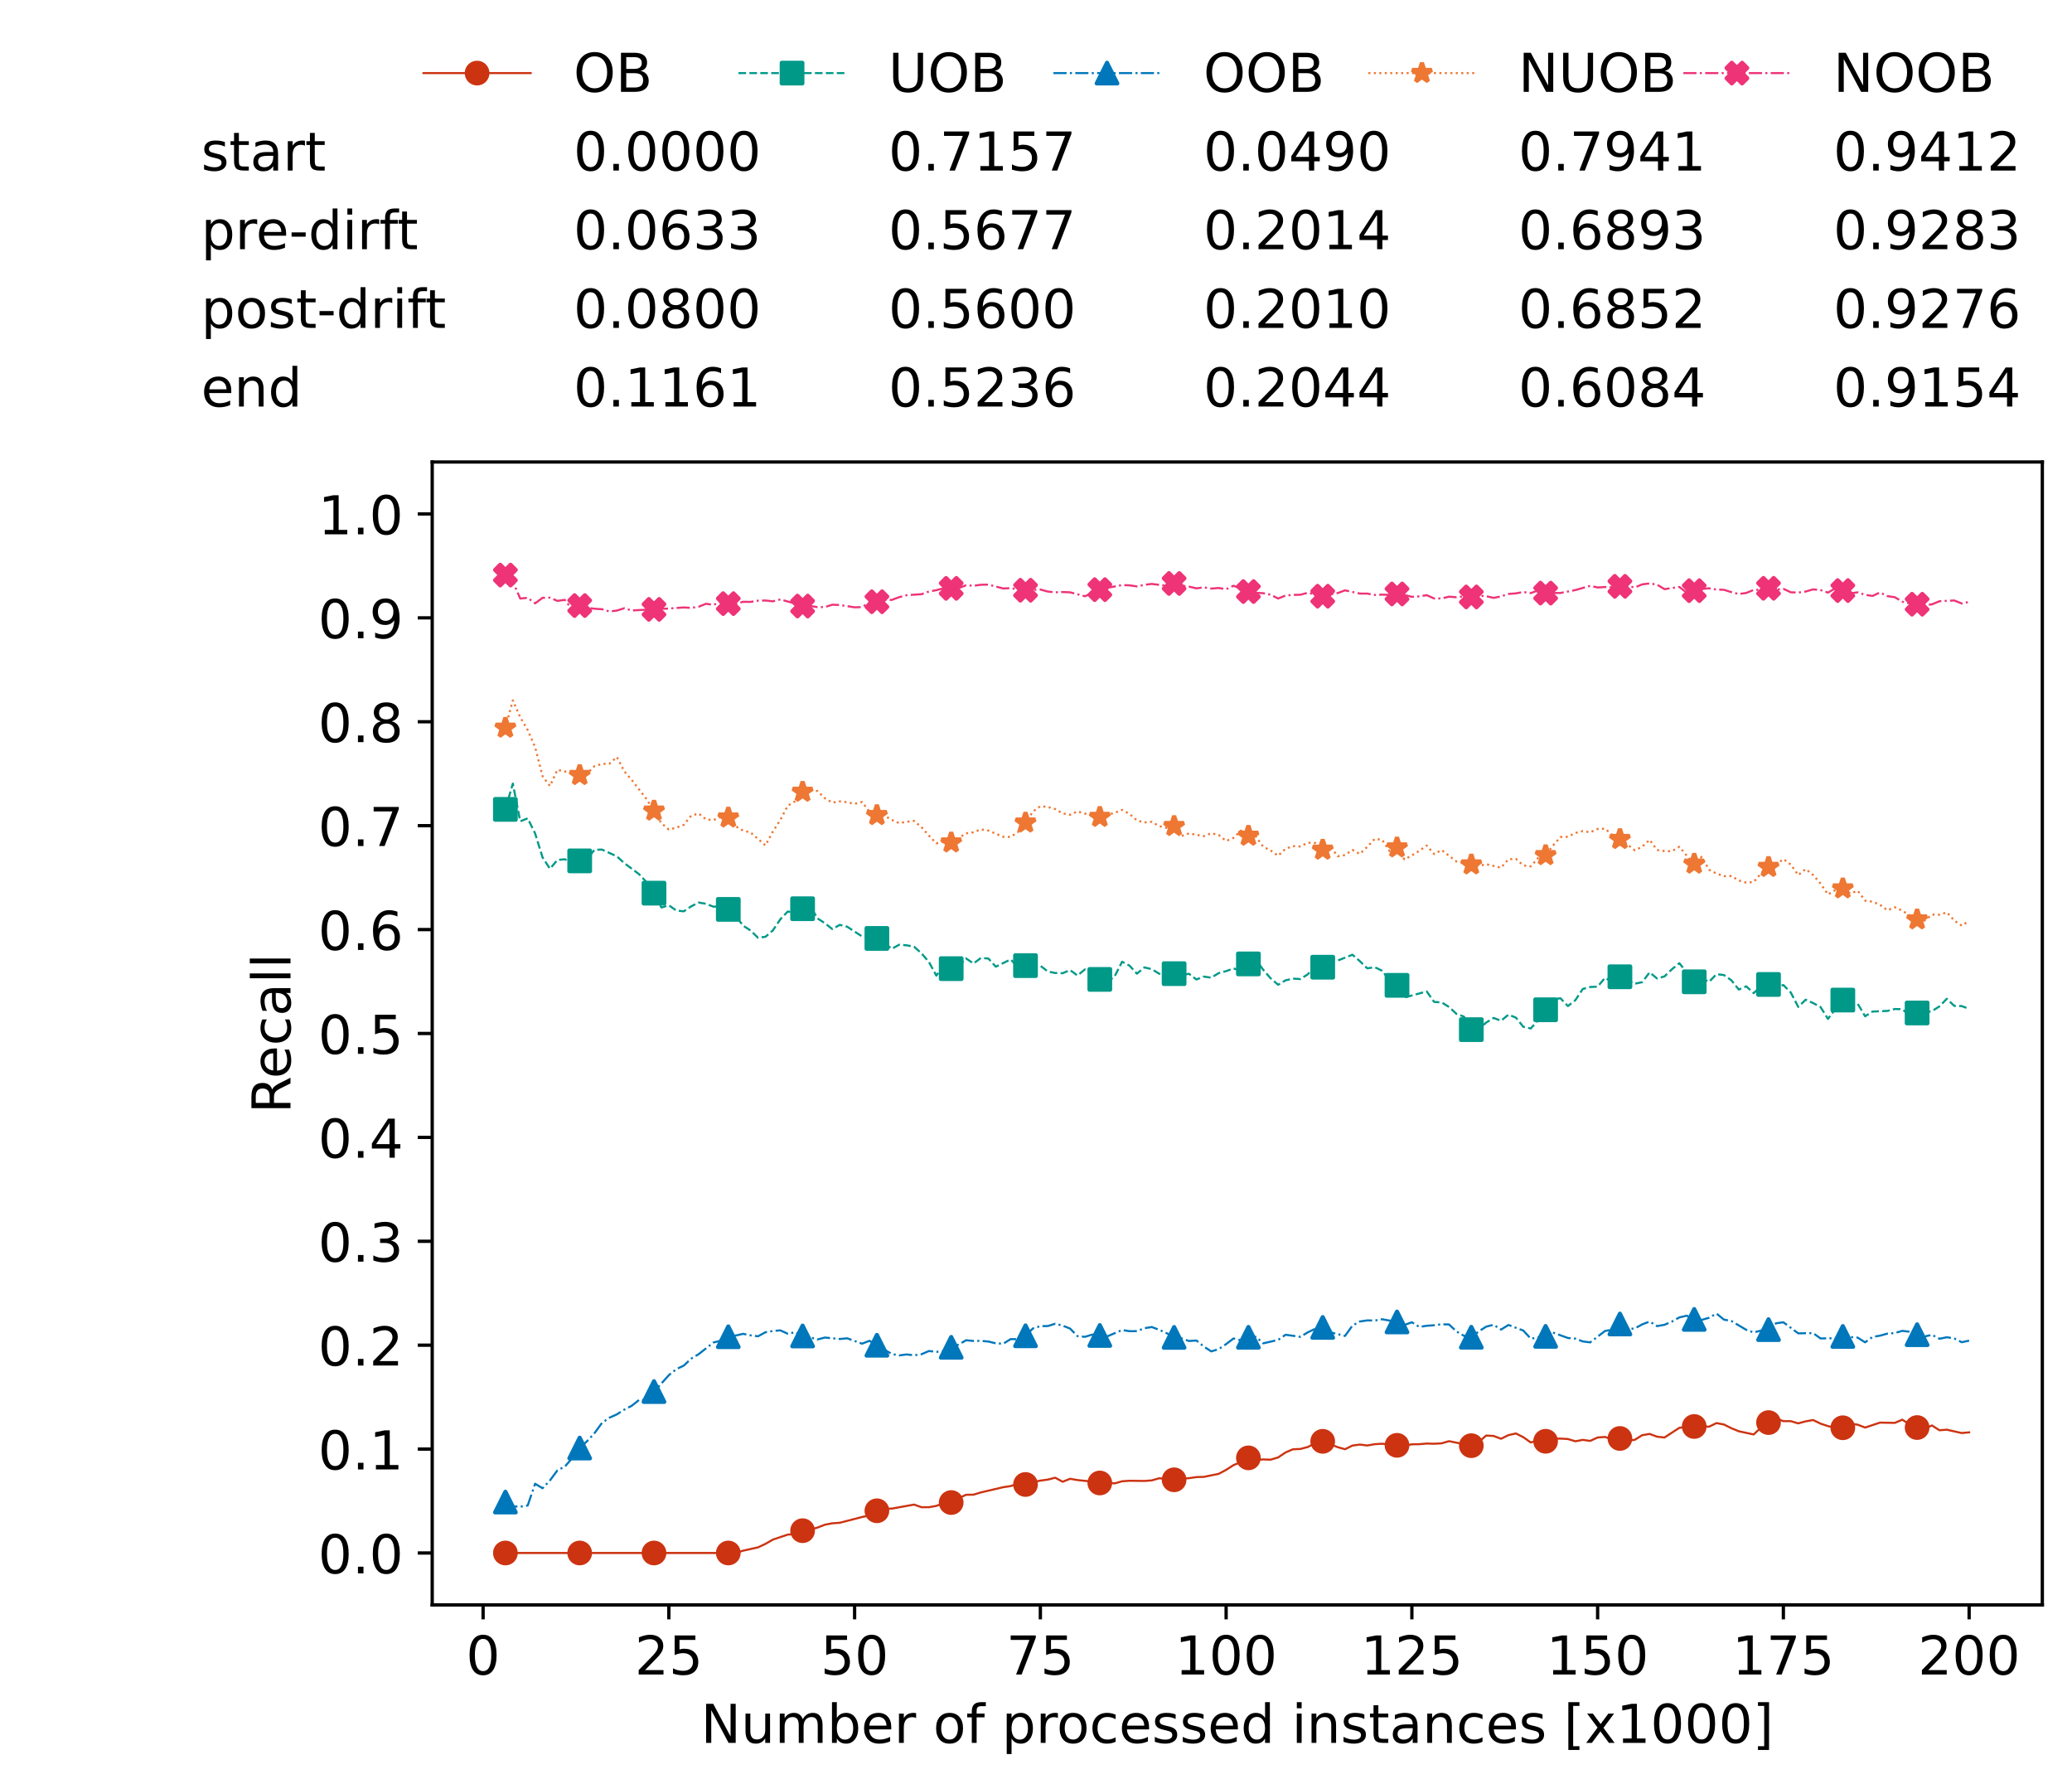<?xml version="1.0" encoding="utf-8" standalone="no"?>
<!DOCTYPE svg PUBLIC "-//W3C//DTD SVG 1.1//EN"
  "http://www.w3.org/Graphics/SVG/1.1/DTD/svg11.dtd">
<!-- Created with matplotlib (https://matplotlib.org/) -->
<svg height="432.615pt" version="1.1" viewBox="0 0 502.65 432.615" width="502.65pt" xmlns="http://www.w3.org/2000/svg" xmlns:xlink="http://www.w3.org/1999/xlink">
 <defs>
  <style type="text/css">*{stroke-linecap:butt;stroke-linejoin:round;}</style>
 </defs>
 <g id="figure_1">
  <g id="patch_1">
   <path d="M 0 432.615 
L 502.65 432.615 
L 502.65 0 
L 0 0 
z
" style="fill:#ffffff;"/>
  </g>
  <g id="axes_1">
   <g id="patch_2">
    <path d="M 104.85 389.252 
L 495.45 389.252 
L 495.45 112.052 
L 104.85 112.052 
z
" style="fill:#ffffff;"/>
   </g>
   <g id="matplotlib.axis_1">
    <g id="xtick_1">
     <g id="line2d_1">
      <defs>
       <path d="M 0 0 
L 0 3.5 
" id="mcd6eb2cb50" style="stroke:#000000;stroke-width:0.8;"/>
      </defs>
      <g>
       <use style="stroke:#000000;stroke-width:0.8;" x="117.197" xlink:href="#mcd6eb2cb50" y="389.252"/>
      </g>
     </g>
     <g id="text_1">
      <!-- 0 -->
      <g transform="translate(113.061 406.13)scale(0.13 -0.13)">
       <defs>
        <path d="M 31.781 66.406 
Q 24.172 66.406 20.328 58.906 
Q 16.5 51.422 16.5 36.375 
Q 16.5 21.391 20.328 13.891 
Q 24.172 6.391 31.781 6.391 
Q 39.453 6.391 43.281 13.891 
Q 47.125 21.391 47.125 36.375 
Q 47.125 51.422 43.281 58.906 
Q 39.453 66.406 31.781 66.406 
z
M 31.781 74.219 
Q 44.047 74.219 50.516 64.516 
Q 56.984 54.828 56.984 36.375 
Q 56.984 17.969 50.516 8.266 
Q 44.047 -1.422 31.781 -1.422 
Q 19.531 -1.422 13.062 8.266 
Q 6.594 17.969 6.594 36.375 
Q 6.594 54.828 13.062 64.516 
Q 19.531 74.219 31.781 74.219 
z
" id="DejaVuSans-48"/>
       </defs>
       <use xlink:href="#DejaVuSans-48"/>
      </g>
     </g>
    </g>
    <g id="xtick_2">
     <g id="line2d_2">
      <g>
       <use style="stroke:#000000;stroke-width:0.8;" x="162.259" xlink:href="#mcd6eb2cb50" y="389.252"/>
      </g>
     </g>
     <g id="text_2">
      <!-- 25 -->
      <g transform="translate(153.988 406.13)scale(0.13 -0.13)">
       <defs>
        <path d="M 19.188 8.297 
L 53.609 8.297 
L 53.609 0 
L 7.328 0 
L 7.328 8.297 
Q 12.938 14.109 22.625 23.891 
Q 32.328 33.688 34.812 36.531 
Q 39.547 41.844 41.422 45.531 
Q 43.312 49.219 43.312 52.781 
Q 43.312 58.594 39.234 62.25 
Q 35.156 65.922 28.609 65.922 
Q 23.969 65.922 18.812 64.312 
Q 13.672 62.703 7.812 59.422 
L 7.812 69.391 
Q 13.766 71.781 18.938 73 
Q 24.125 74.219 28.422 74.219 
Q 39.75 74.219 46.484 68.547 
Q 53.219 62.891 53.219 53.422 
Q 53.219 48.922 51.531 44.891 
Q 49.859 40.875 45.406 35.406 
Q 44.188 33.984 37.641 27.219 
Q 31.109 20.453 19.188 8.297 
z
" id="DejaVuSans-50"/>
        <path d="M 10.797 72.906 
L 49.516 72.906 
L 49.516 64.594 
L 19.828 64.594 
L 19.828 46.734 
Q 21.969 47.469 24.109 47.828 
Q 26.266 48.188 28.422 48.188 
Q 40.625 48.188 47.75 41.5 
Q 54.891 34.812 54.891 23.391 
Q 54.891 11.625 47.562 5.094 
Q 40.234 -1.422 26.906 -1.422 
Q 22.312 -1.422 17.547 -0.641 
Q 12.797 0.141 7.719 1.703 
L 7.719 11.625 
Q 12.109 9.234 16.797 8.062 
Q 21.484 6.891 26.703 6.891 
Q 35.156 6.891 40.078 11.328 
Q 45.016 15.766 45.016 23.391 
Q 45.016 31 40.078 35.438 
Q 35.156 39.891 26.703 39.891 
Q 22.75 39.891 18.812 39.016 
Q 14.891 38.141 10.797 36.281 
z
" id="DejaVuSans-53"/>
       </defs>
       <use xlink:href="#DejaVuSans-50"/>
       <use x="63.623" xlink:href="#DejaVuSans-53"/>
      </g>
     </g>
    </g>
    <g id="xtick_3">
     <g id="line2d_3">
      <g>
       <use style="stroke:#000000;stroke-width:0.8;" x="207.322" xlink:href="#mcd6eb2cb50" y="389.252"/>
      </g>
     </g>
     <g id="text_3">
      <!-- 50 -->
      <g transform="translate(199.05 406.13)scale(0.13 -0.13)">
       <use xlink:href="#DejaVuSans-53"/>
       <use x="63.623" xlink:href="#DejaVuSans-48"/>
      </g>
     </g>
    </g>
    <g id="xtick_4">
     <g id="line2d_4">
      <g>
       <use style="stroke:#000000;stroke-width:0.8;" x="252.384" xlink:href="#mcd6eb2cb50" y="389.252"/>
      </g>
     </g>
     <g id="text_4">
      <!-- 75 -->
      <g transform="translate(244.113 406.13)scale(0.13 -0.13)">
       <defs>
        <path d="M 8.203 72.906 
L 55.078 72.906 
L 55.078 68.703 
L 28.609 0 
L 18.312 0 
L 43.219 64.594 
L 8.203 64.594 
z
" id="DejaVuSans-55"/>
       </defs>
       <use xlink:href="#DejaVuSans-55"/>
       <use x="63.623" xlink:href="#DejaVuSans-53"/>
      </g>
     </g>
    </g>
    <g id="xtick_5">
     <g id="line2d_5">
      <g>
       <use style="stroke:#000000;stroke-width:0.8;" x="297.446" xlink:href="#mcd6eb2cb50" y="389.252"/>
      </g>
     </g>
     <g id="text_5">
      <!-- 100 -->
      <g transform="translate(285.039 406.13)scale(0.13 -0.13)">
       <defs>
        <path d="M 12.406 8.297 
L 28.516 8.297 
L 28.516 63.922 
L 10.984 60.406 
L 10.984 69.391 
L 28.422 72.906 
L 38.281 72.906 
L 38.281 8.297 
L 54.391 8.297 
L 54.391 0 
L 12.406 0 
z
" id="DejaVuSans-49"/>
       </defs>
       <use xlink:href="#DejaVuSans-49"/>
       <use x="63.623" xlink:href="#DejaVuSans-48"/>
       <use x="127.246" xlink:href="#DejaVuSans-48"/>
      </g>
     </g>
    </g>
    <g id="xtick_6">
     <g id="line2d_6">
      <g>
       <use style="stroke:#000000;stroke-width:0.8;" x="342.509" xlink:href="#mcd6eb2cb50" y="389.252"/>
      </g>
     </g>
     <g id="text_6">
      <!-- 125 -->
      <g transform="translate(330.102 406.13)scale(0.13 -0.13)">
       <use xlink:href="#DejaVuSans-49"/>
       <use x="63.623" xlink:href="#DejaVuSans-50"/>
       <use x="127.246" xlink:href="#DejaVuSans-53"/>
      </g>
     </g>
    </g>
    <g id="xtick_7">
     <g id="line2d_7">
      <g>
       <use style="stroke:#000000;stroke-width:0.8;" x="387.571" xlink:href="#mcd6eb2cb50" y="389.252"/>
      </g>
     </g>
     <g id="text_7">
      <!-- 150 -->
      <g transform="translate(375.164 406.13)scale(0.13 -0.13)">
       <use xlink:href="#DejaVuSans-49"/>
       <use x="63.623" xlink:href="#DejaVuSans-53"/>
       <use x="127.246" xlink:href="#DejaVuSans-48"/>
      </g>
     </g>
    </g>
    <g id="xtick_8">
     <g id="line2d_8">
      <g>
       <use style="stroke:#000000;stroke-width:0.8;" x="432.633" xlink:href="#mcd6eb2cb50" y="389.252"/>
      </g>
     </g>
     <g id="text_8">
      <!-- 175 -->
      <g transform="translate(420.226 406.13)scale(0.13 -0.13)">
       <use xlink:href="#DejaVuSans-49"/>
       <use x="63.623" xlink:href="#DejaVuSans-55"/>
       <use x="127.246" xlink:href="#DejaVuSans-53"/>
      </g>
     </g>
    </g>
    <g id="xtick_9">
     <g id="line2d_9">
      <g>
       <use style="stroke:#000000;stroke-width:0.8;" x="477.695" xlink:href="#mcd6eb2cb50" y="389.252"/>
      </g>
     </g>
     <g id="text_9">
      <!-- 200 -->
      <g transform="translate(465.289 406.13)scale(0.13 -0.13)">
       <use xlink:href="#DejaVuSans-50"/>
       <use x="63.623" xlink:href="#DejaVuSans-48"/>
       <use x="127.246" xlink:href="#DejaVuSans-48"/>
      </g>
     </g>
    </g>
    <g id="text_10">
     <!-- Number of processed instances [x1000] -->
     <g transform="translate(170.025 422.711)scale(0.13 -0.13)">
      <defs>
       <path d="M 9.812 72.906 
L 23.094 72.906 
L 55.422 11.922 
L 55.422 72.906 
L 64.984 72.906 
L 64.984 0 
L 51.703 0 
L 19.391 60.984 
L 19.391 0 
L 9.812 0 
z
" id="DejaVuSans-78"/>
       <path d="M 8.5 21.578 
L 8.5 54.688 
L 17.484 54.688 
L 17.484 21.922 
Q 17.484 14.156 20.5 10.266 
Q 23.531 6.391 29.594 6.391 
Q 36.859 6.391 41.078 11.031 
Q 45.312 15.672 45.312 23.688 
L 45.312 54.688 
L 54.297 54.688 
L 54.297 0 
L 45.312 0 
L 45.312 8.406 
Q 42.047 3.422 37.719 1 
Q 33.406 -1.422 27.688 -1.422 
Q 18.266 -1.422 13.375 4.438 
Q 8.5 10.297 8.5 21.578 
z
M 31.109 56 
z
" id="DejaVuSans-117"/>
       <path d="M 52 44.188 
Q 55.375 50.25 60.062 53.125 
Q 64.75 56 71.094 56 
Q 79.641 56 84.281 50.016 
Q 88.922 44.047 88.922 33.016 
L 88.922 0 
L 79.891 0 
L 79.891 32.719 
Q 79.891 40.578 77.094 44.375 
Q 74.312 48.188 68.609 48.188 
Q 61.625 48.188 57.562 43.547 
Q 53.516 38.922 53.516 30.906 
L 53.516 0 
L 44.484 0 
L 44.484 32.719 
Q 44.484 40.625 41.703 44.406 
Q 38.922 48.188 33.109 48.188 
Q 26.219 48.188 22.156 43.531 
Q 18.109 38.875 18.109 30.906 
L 18.109 0 
L 9.078 0 
L 9.078 54.688 
L 18.109 54.688 
L 18.109 46.188 
Q 21.188 51.219 25.484 53.609 
Q 29.781 56 35.688 56 
Q 41.656 56 45.828 52.969 
Q 50 49.953 52 44.188 
z
" id="DejaVuSans-109"/>
       <path d="M 48.688 27.297 
Q 48.688 37.203 44.609 42.844 
Q 40.531 48.484 33.406 48.484 
Q 26.266 48.484 22.188 42.844 
Q 18.109 37.203 18.109 27.297 
Q 18.109 17.391 22.188 11.75 
Q 26.266 6.109 33.406 6.109 
Q 40.531 6.109 44.609 11.75 
Q 48.688 17.391 48.688 27.297 
z
M 18.109 46.391 
Q 20.953 51.266 25.266 53.625 
Q 29.594 56 35.594 56 
Q 45.562 56 51.781 48.094 
Q 58.016 40.188 58.016 27.297 
Q 58.016 14.406 51.781 6.484 
Q 45.562 -1.422 35.594 -1.422 
Q 29.594 -1.422 25.266 0.953 
Q 20.953 3.328 18.109 8.203 
L 18.109 0 
L 9.078 0 
L 9.078 75.984 
L 18.109 75.984 
z
" id="DejaVuSans-98"/>
       <path d="M 56.203 29.594 
L 56.203 25.203 
L 14.891 25.203 
Q 15.484 15.922 20.484 11.062 
Q 25.484 6.203 34.422 6.203 
Q 39.594 6.203 44.453 7.469 
Q 49.312 8.734 54.109 11.281 
L 54.109 2.781 
Q 49.266 0.734 44.188 -0.344 
Q 39.109 -1.422 33.891 -1.422 
Q 20.797 -1.422 13.156 6.188 
Q 5.516 13.812 5.516 26.812 
Q 5.516 40.234 12.766 48.109 
Q 20.016 56 32.328 56 
Q 43.359 56 49.781 48.891 
Q 56.203 41.797 56.203 29.594 
z
M 47.219 32.234 
Q 47.125 39.594 43.094 43.984 
Q 39.062 48.391 32.422 48.391 
Q 24.906 48.391 20.391 44.141 
Q 15.875 39.891 15.188 32.172 
z
" id="DejaVuSans-101"/>
       <path d="M 41.109 46.297 
Q 39.594 47.172 37.812 47.578 
Q 36.031 48 33.891 48 
Q 26.266 48 22.188 43.047 
Q 18.109 38.094 18.109 28.812 
L 18.109 0 
L 9.078 0 
L 9.078 54.688 
L 18.109 54.688 
L 18.109 46.188 
Q 20.953 51.172 25.484 53.578 
Q 30.031 56 36.531 56 
Q 37.453 56 38.578 55.875 
Q 39.703 55.766 41.062 55.516 
z
" id="DejaVuSans-114"/>
       <path id="DejaVuSans-32"/>
       <path d="M 30.609 48.391 
Q 23.391 48.391 19.188 42.75 
Q 14.984 37.109 14.984 27.297 
Q 14.984 17.484 19.156 11.844 
Q 23.344 6.203 30.609 6.203 
Q 37.797 6.203 41.984 11.859 
Q 46.188 17.531 46.188 27.297 
Q 46.188 37.016 41.984 42.703 
Q 37.797 48.391 30.609 48.391 
z
M 30.609 56 
Q 42.328 56 49.016 48.375 
Q 55.719 40.766 55.719 27.297 
Q 55.719 13.875 49.016 6.219 
Q 42.328 -1.422 30.609 -1.422 
Q 18.844 -1.422 12.172 6.219 
Q 5.516 13.875 5.516 27.297 
Q 5.516 40.766 12.172 48.375 
Q 18.844 56 30.609 56 
z
" id="DejaVuSans-111"/>
       <path d="M 37.109 75.984 
L 37.109 68.5 
L 28.516 68.5 
Q 23.688 68.5 21.797 66.547 
Q 19.922 64.594 19.922 59.516 
L 19.922 54.688 
L 34.719 54.688 
L 34.719 47.703 
L 19.922 47.703 
L 19.922 0 
L 10.891 0 
L 10.891 47.703 
L 2.297 47.703 
L 2.297 54.688 
L 10.891 54.688 
L 10.891 58.5 
Q 10.891 67.625 15.141 71.797 
Q 19.391 75.984 28.609 75.984 
z
" id="DejaVuSans-102"/>
       <path d="M 18.109 8.203 
L 18.109 -20.797 
L 9.078 -20.797 
L 9.078 54.688 
L 18.109 54.688 
L 18.109 46.391 
Q 20.953 51.266 25.266 53.625 
Q 29.594 56 35.594 56 
Q 45.562 56 51.781 48.094 
Q 58.016 40.188 58.016 27.297 
Q 58.016 14.406 51.781 6.484 
Q 45.562 -1.422 35.594 -1.422 
Q 29.594 -1.422 25.266 0.953 
Q 20.953 3.328 18.109 8.203 
z
M 48.688 27.297 
Q 48.688 37.203 44.609 42.844 
Q 40.531 48.484 33.406 48.484 
Q 26.266 48.484 22.188 42.844 
Q 18.109 37.203 18.109 27.297 
Q 18.109 17.391 22.188 11.75 
Q 26.266 6.109 33.406 6.109 
Q 40.531 6.109 44.609 11.75 
Q 48.688 17.391 48.688 27.297 
z
" id="DejaVuSans-112"/>
       <path d="M 48.781 52.594 
L 48.781 44.188 
Q 44.969 46.297 41.141 47.344 
Q 37.312 48.391 33.406 48.391 
Q 24.656 48.391 19.812 42.844 
Q 14.984 37.312 14.984 27.297 
Q 14.984 17.281 19.812 11.734 
Q 24.656 6.203 33.406 6.203 
Q 37.312 6.203 41.141 7.25 
Q 44.969 8.297 48.781 10.406 
L 48.781 2.094 
Q 45.016 0.344 40.984 -0.531 
Q 36.969 -1.422 32.422 -1.422 
Q 20.062 -1.422 12.781 6.344 
Q 5.516 14.109 5.516 27.297 
Q 5.516 40.672 12.859 48.328 
Q 20.219 56 33.016 56 
Q 37.156 56 41.109 55.141 
Q 45.062 54.297 48.781 52.594 
z
" id="DejaVuSans-99"/>
       <path d="M 44.281 53.078 
L 44.281 44.578 
Q 40.484 46.531 36.375 47.5 
Q 32.281 48.484 27.875 48.484 
Q 21.188 48.484 17.844 46.438 
Q 14.5 44.391 14.5 40.281 
Q 14.5 37.156 16.891 35.375 
Q 19.281 33.594 26.516 31.984 
L 29.594 31.297 
Q 39.156 29.25 43.188 25.516 
Q 47.219 21.781 47.219 15.094 
Q 47.219 7.469 41.188 3.016 
Q 35.156 -1.422 24.609 -1.422 
Q 20.219 -1.422 15.453 -0.562 
Q 10.688 0.297 5.422 2 
L 5.422 11.281 
Q 10.406 8.688 15.234 7.391 
Q 20.062 6.109 24.812 6.109 
Q 31.156 6.109 34.562 8.281 
Q 37.984 10.453 37.984 14.406 
Q 37.984 18.062 35.516 20.016 
Q 33.062 21.969 24.703 23.781 
L 21.578 24.516 
Q 13.234 26.266 9.516 29.906 
Q 5.812 33.547 5.812 39.891 
Q 5.812 47.609 11.281 51.797 
Q 16.75 56 26.812 56 
Q 31.781 56 36.172 55.266 
Q 40.578 54.547 44.281 53.078 
z
" id="DejaVuSans-115"/>
       <path d="M 45.406 46.391 
L 45.406 75.984 
L 54.391 75.984 
L 54.391 0 
L 45.406 0 
L 45.406 8.203 
Q 42.578 3.328 38.25 0.953 
Q 33.938 -1.422 27.875 -1.422 
Q 17.969 -1.422 11.734 6.484 
Q 5.516 14.406 5.516 27.297 
Q 5.516 40.188 11.734 48.094 
Q 17.969 56 27.875 56 
Q 33.938 56 38.25 53.625 
Q 42.578 51.266 45.406 46.391 
z
M 14.797 27.297 
Q 14.797 17.391 18.875 11.75 
Q 22.953 6.109 30.078 6.109 
Q 37.203 6.109 41.297 11.75 
Q 45.406 17.391 45.406 27.297 
Q 45.406 37.203 41.297 42.844 
Q 37.203 48.484 30.078 48.484 
Q 22.953 48.484 18.875 42.844 
Q 14.797 37.203 14.797 27.297 
z
" id="DejaVuSans-100"/>
       <path d="M 9.422 54.688 
L 18.406 54.688 
L 18.406 0 
L 9.422 0 
z
M 9.422 75.984 
L 18.406 75.984 
L 18.406 64.594 
L 9.422 64.594 
z
" id="DejaVuSans-105"/>
       <path d="M 54.891 33.016 
L 54.891 0 
L 45.906 0 
L 45.906 32.719 
Q 45.906 40.484 42.875 44.328 
Q 39.844 48.188 33.797 48.188 
Q 26.516 48.188 22.312 43.547 
Q 18.109 38.922 18.109 30.906 
L 18.109 0 
L 9.078 0 
L 9.078 54.688 
L 18.109 54.688 
L 18.109 46.188 
Q 21.344 51.125 25.703 53.562 
Q 30.078 56 35.797 56 
Q 45.219 56 50.047 50.172 
Q 54.891 44.344 54.891 33.016 
z
" id="DejaVuSans-110"/>
       <path d="M 18.312 70.219 
L 18.312 54.688 
L 36.812 54.688 
L 36.812 47.703 
L 18.312 47.703 
L 18.312 18.016 
Q 18.312 11.328 20.141 9.422 
Q 21.969 7.516 27.594 7.516 
L 36.812 7.516 
L 36.812 0 
L 27.594 0 
Q 17.188 0 13.234 3.875 
Q 9.281 7.766 9.281 18.016 
L 9.281 47.703 
L 2.688 47.703 
L 2.688 54.688 
L 9.281 54.688 
L 9.281 70.219 
z
" id="DejaVuSans-116"/>
       <path d="M 34.281 27.484 
Q 23.391 27.484 19.188 25 
Q 14.984 22.516 14.984 16.5 
Q 14.984 11.719 18.141 8.906 
Q 21.297 6.109 26.703 6.109 
Q 34.188 6.109 38.703 11.406 
Q 43.219 16.703 43.219 25.484 
L 43.219 27.484 
z
M 52.203 31.203 
L 52.203 0 
L 43.219 0 
L 43.219 8.297 
Q 40.141 3.328 35.547 0.953 
Q 30.953 -1.422 24.312 -1.422 
Q 15.922 -1.422 10.953 3.297 
Q 6 8.016 6 15.922 
Q 6 25.141 12.172 29.828 
Q 18.359 34.516 30.609 34.516 
L 43.219 34.516 
L 43.219 35.406 
Q 43.219 41.609 39.141 45 
Q 35.062 48.391 27.688 48.391 
Q 23 48.391 18.547 47.266 
Q 14.109 46.141 10.016 43.891 
L 10.016 52.203 
Q 14.938 54.109 19.578 55.047 
Q 24.219 56 28.609 56 
Q 40.484 56 46.344 49.844 
Q 52.203 43.703 52.203 31.203 
z
" id="DejaVuSans-97"/>
       <path d="M 8.594 75.984 
L 29.297 75.984 
L 29.297 69 
L 17.578 69 
L 17.578 -6.203 
L 29.297 -6.203 
L 29.297 -13.188 
L 8.594 -13.188 
z
" id="DejaVuSans-91"/>
       <path d="M 54.891 54.688 
L 35.109 28.078 
L 55.906 0 
L 45.312 0 
L 29.391 21.484 
L 13.484 0 
L 2.875 0 
L 24.125 28.609 
L 4.688 54.688 
L 15.281 54.688 
L 29.781 35.203 
L 44.281 54.688 
z
" id="DejaVuSans-120"/>
       <path d="M 30.422 75.984 
L 30.422 -13.188 
L 9.719 -13.188 
L 9.719 -6.203 
L 21.391 -6.203 
L 21.391 69 
L 9.719 69 
L 9.719 75.984 
z
" id="DejaVuSans-93"/>
      </defs>
      <use xlink:href="#DejaVuSans-78"/>
      <use x="74.805" xlink:href="#DejaVuSans-117"/>
      <use x="138.184" xlink:href="#DejaVuSans-109"/>
      <use x="235.596" xlink:href="#DejaVuSans-98"/>
      <use x="299.072" xlink:href="#DejaVuSans-101"/>
      <use x="360.596" xlink:href="#DejaVuSans-114"/>
      <use x="401.709" xlink:href="#DejaVuSans-32"/>
      <use x="433.496" xlink:href="#DejaVuSans-111"/>
      <use x="494.678" xlink:href="#DejaVuSans-102"/>
      <use x="529.883" xlink:href="#DejaVuSans-32"/>
      <use x="561.67" xlink:href="#DejaVuSans-112"/>
      <use x="625.146" xlink:href="#DejaVuSans-114"/>
      <use x="664.01" xlink:href="#DejaVuSans-111"/>
      <use x="725.191" xlink:href="#DejaVuSans-99"/>
      <use x="780.172" xlink:href="#DejaVuSans-101"/>
      <use x="841.695" xlink:href="#DejaVuSans-115"/>
      <use x="893.795" xlink:href="#DejaVuSans-115"/>
      <use x="945.895" xlink:href="#DejaVuSans-101"/>
      <use x="1007.418" xlink:href="#DejaVuSans-100"/>
      <use x="1070.895" xlink:href="#DejaVuSans-32"/>
      <use x="1102.682" xlink:href="#DejaVuSans-105"/>
      <use x="1130.465" xlink:href="#DejaVuSans-110"/>
      <use x="1193.844" xlink:href="#DejaVuSans-115"/>
      <use x="1245.943" xlink:href="#DejaVuSans-116"/>
      <use x="1285.152" xlink:href="#DejaVuSans-97"/>
      <use x="1346.432" xlink:href="#DejaVuSans-110"/>
      <use x="1409.811" xlink:href="#DejaVuSans-99"/>
      <use x="1464.791" xlink:href="#DejaVuSans-101"/>
      <use x="1526.314" xlink:href="#DejaVuSans-115"/>
      <use x="1578.414" xlink:href="#DejaVuSans-32"/>
      <use x="1610.201" xlink:href="#DejaVuSans-91"/>
      <use x="1649.215" xlink:href="#DejaVuSans-120"/>
      <use x="1708.395" xlink:href="#DejaVuSans-49"/>
      <use x="1772.018" xlink:href="#DejaVuSans-48"/>
      <use x="1835.641" xlink:href="#DejaVuSans-48"/>
      <use x="1899.264" xlink:href="#DejaVuSans-48"/>
      <use x="1962.887" xlink:href="#DejaVuSans-93"/>
     </g>
    </g>
   </g>
   <g id="matplotlib.axis_2">
    <g id="ytick_1">
     <g id="line2d_10">
      <defs>
       <path d="M 0 0 
L -3.5 0 
" id="m37b25faa2d" style="stroke:#000000;stroke-width:0.8;"/>
      </defs>
      <g>
       <use style="stroke:#000000;stroke-width:0.8;" x="104.85" xlink:href="#m37b25faa2d" y="376.652"/>
      </g>
     </g>
     <g id="text_11">
      <!-- 0.0 -->
      <g transform="translate(77.176 381.591)scale(0.13 -0.13)">
       <defs>
        <path d="M 10.688 12.406 
L 21 12.406 
L 21 0 
L 10.688 0 
z
" id="DejaVuSans-46"/>
       </defs>
       <use xlink:href="#DejaVuSans-48"/>
       <use x="63.623" xlink:href="#DejaVuSans-46"/>
       <use x="95.41" xlink:href="#DejaVuSans-48"/>
      </g>
     </g>
    </g>
    <g id="ytick_2">
     <g id="line2d_11">
      <g>
       <use style="stroke:#000000;stroke-width:0.8;" x="104.85" xlink:href="#m37b25faa2d" y="351.452"/>
      </g>
     </g>
     <g id="text_12">
      <!-- 0.1 -->
      <g transform="translate(77.176 356.391)scale(0.13 -0.13)">
       <use xlink:href="#DejaVuSans-48"/>
       <use x="63.623" xlink:href="#DejaVuSans-46"/>
       <use x="95.41" xlink:href="#DejaVuSans-49"/>
      </g>
     </g>
    </g>
    <g id="ytick_3">
     <g id="line2d_12">
      <g>
       <use style="stroke:#000000;stroke-width:0.8;" x="104.85" xlink:href="#m37b25faa2d" y="326.252"/>
      </g>
     </g>
     <g id="text_13">
      <!-- 0.2 -->
      <g transform="translate(77.176 331.191)scale(0.13 -0.13)">
       <use xlink:href="#DejaVuSans-48"/>
       <use x="63.623" xlink:href="#DejaVuSans-46"/>
       <use x="95.41" xlink:href="#DejaVuSans-50"/>
      </g>
     </g>
    </g>
    <g id="ytick_4">
     <g id="line2d_13">
      <g>
       <use style="stroke:#000000;stroke-width:0.8;" x="104.85" xlink:href="#m37b25faa2d" y="301.052"/>
      </g>
     </g>
     <g id="text_14">
      <!-- 0.3 -->
      <g transform="translate(77.176 305.991)scale(0.13 -0.13)">
       <defs>
        <path d="M 40.578 39.312 
Q 47.656 37.797 51.625 33 
Q 55.609 28.219 55.609 21.188 
Q 55.609 10.406 48.188 4.484 
Q 40.766 -1.422 27.094 -1.422 
Q 22.516 -1.422 17.656 -0.516 
Q 12.797 0.391 7.625 2.203 
L 7.625 11.719 
Q 11.719 9.328 16.594 8.109 
Q 21.484 6.891 26.812 6.891 
Q 36.078 6.891 40.938 10.547 
Q 45.797 14.203 45.797 21.188 
Q 45.797 27.641 41.281 31.266 
Q 36.766 34.906 28.719 34.906 
L 20.219 34.906 
L 20.219 43.016 
L 29.109 43.016 
Q 36.375 43.016 40.234 45.922 
Q 44.094 48.828 44.094 54.297 
Q 44.094 59.906 40.109 62.906 
Q 36.141 65.922 28.719 65.922 
Q 24.656 65.922 20.016 65.031 
Q 15.375 64.156 9.812 62.312 
L 9.812 71.094 
Q 15.438 72.656 20.344 73.438 
Q 25.25 74.219 29.594 74.219 
Q 40.828 74.219 47.359 69.109 
Q 53.906 64.016 53.906 55.328 
Q 53.906 49.266 50.438 45.094 
Q 46.969 40.922 40.578 39.312 
z
" id="DejaVuSans-51"/>
       </defs>
       <use xlink:href="#DejaVuSans-48"/>
       <use x="63.623" xlink:href="#DejaVuSans-46"/>
       <use x="95.41" xlink:href="#DejaVuSans-51"/>
      </g>
     </g>
    </g>
    <g id="ytick_5">
     <g id="line2d_14">
      <g>
       <use style="stroke:#000000;stroke-width:0.8;" x="104.85" xlink:href="#m37b25faa2d" y="275.852"/>
      </g>
     </g>
     <g id="text_15">
      <!-- 0.4 -->
      <g transform="translate(77.176 280.791)scale(0.13 -0.13)">
       <defs>
        <path d="M 37.797 64.312 
L 12.891 25.391 
L 37.797 25.391 
z
M 35.203 72.906 
L 47.609 72.906 
L 47.609 25.391 
L 58.016 25.391 
L 58.016 17.188 
L 47.609 17.188 
L 47.609 0 
L 37.797 0 
L 37.797 17.188 
L 4.891 17.188 
L 4.891 26.703 
z
" id="DejaVuSans-52"/>
       </defs>
       <use xlink:href="#DejaVuSans-48"/>
       <use x="63.623" xlink:href="#DejaVuSans-46"/>
       <use x="95.41" xlink:href="#DejaVuSans-52"/>
      </g>
     </g>
    </g>
    <g id="ytick_6">
     <g id="line2d_15">
      <g>
       <use style="stroke:#000000;stroke-width:0.8;" x="104.85" xlink:href="#m37b25faa2d" y="250.652"/>
      </g>
     </g>
     <g id="text_16">
      <!-- 0.5 -->
      <g transform="translate(77.176 255.591)scale(0.13 -0.13)">
       <use xlink:href="#DejaVuSans-48"/>
       <use x="63.623" xlink:href="#DejaVuSans-46"/>
       <use x="95.41" xlink:href="#DejaVuSans-53"/>
      </g>
     </g>
    </g>
    <g id="ytick_7">
     <g id="line2d_16">
      <g>
       <use style="stroke:#000000;stroke-width:0.8;" x="104.85" xlink:href="#m37b25faa2d" y="225.452"/>
      </g>
     </g>
     <g id="text_17">
      <!-- 0.6 -->
      <g transform="translate(77.176 230.391)scale(0.13 -0.13)">
       <defs>
        <path d="M 33.016 40.375 
Q 26.375 40.375 22.484 35.828 
Q 18.609 31.297 18.609 23.391 
Q 18.609 15.531 22.484 10.953 
Q 26.375 6.391 33.016 6.391 
Q 39.656 6.391 43.531 10.953 
Q 47.406 15.531 47.406 23.391 
Q 47.406 31.297 43.531 35.828 
Q 39.656 40.375 33.016 40.375 
z
M 52.594 71.297 
L 52.594 62.312 
Q 48.875 64.062 45.094 64.984 
Q 41.312 65.922 37.594 65.922 
Q 27.828 65.922 22.672 59.328 
Q 17.531 52.734 16.797 39.406 
Q 19.672 43.656 24.016 45.922 
Q 28.375 48.188 33.594 48.188 
Q 44.578 48.188 50.953 41.516 
Q 57.328 34.859 57.328 23.391 
Q 57.328 12.156 50.688 5.359 
Q 44.047 -1.422 33.016 -1.422 
Q 20.359 -1.422 13.672 8.266 
Q 6.984 17.969 6.984 36.375 
Q 6.984 53.656 15.188 63.938 
Q 23.391 74.219 37.203 74.219 
Q 40.922 74.219 44.703 73.484 
Q 48.484 72.75 52.594 71.297 
z
" id="DejaVuSans-54"/>
       </defs>
       <use xlink:href="#DejaVuSans-48"/>
       <use x="63.623" xlink:href="#DejaVuSans-46"/>
       <use x="95.41" xlink:href="#DejaVuSans-54"/>
      </g>
     </g>
    </g>
    <g id="ytick_8">
     <g id="line2d_17">
      <g>
       <use style="stroke:#000000;stroke-width:0.8;" x="104.85" xlink:href="#m37b25faa2d" y="200.252"/>
      </g>
     </g>
     <g id="text_18">
      <!-- 0.7 -->
      <g transform="translate(77.176 205.191)scale(0.13 -0.13)">
       <use xlink:href="#DejaVuSans-48"/>
       <use x="63.623" xlink:href="#DejaVuSans-46"/>
       <use x="95.41" xlink:href="#DejaVuSans-55"/>
      </g>
     </g>
    </g>
    <g id="ytick_9">
     <g id="line2d_18">
      <g>
       <use style="stroke:#000000;stroke-width:0.8;" x="104.85" xlink:href="#m37b25faa2d" y="175.052"/>
      </g>
     </g>
     <g id="text_19">
      <!-- 0.8 -->
      <g transform="translate(77.176 179.991)scale(0.13 -0.13)">
       <defs>
        <path d="M 31.781 34.625 
Q 24.75 34.625 20.719 30.859 
Q 16.703 27.094 16.703 20.516 
Q 16.703 13.922 20.719 10.156 
Q 24.75 6.391 31.781 6.391 
Q 38.812 6.391 42.859 10.172 
Q 46.922 13.969 46.922 20.516 
Q 46.922 27.094 42.891 30.859 
Q 38.875 34.625 31.781 34.625 
z
M 21.922 38.812 
Q 15.578 40.375 12.031 44.719 
Q 8.5 49.078 8.5 55.328 
Q 8.5 64.062 14.719 69.141 
Q 20.953 74.219 31.781 74.219 
Q 42.672 74.219 48.875 69.141 
Q 55.078 64.062 55.078 55.328 
Q 55.078 49.078 51.531 44.719 
Q 48 40.375 41.703 38.812 
Q 48.828 37.156 52.797 32.312 
Q 56.781 27.484 56.781 20.516 
Q 56.781 9.906 50.312 4.234 
Q 43.844 -1.422 31.781 -1.422 
Q 19.734 -1.422 13.25 4.234 
Q 6.781 9.906 6.781 20.516 
Q 6.781 27.484 10.781 32.312 
Q 14.797 37.156 21.922 38.812 
z
M 18.312 54.391 
Q 18.312 48.734 21.844 45.562 
Q 25.391 42.391 31.781 42.391 
Q 38.141 42.391 41.719 45.562 
Q 45.312 48.734 45.312 54.391 
Q 45.312 60.062 41.719 63.234 
Q 38.141 66.406 31.781 66.406 
Q 25.391 66.406 21.844 63.234 
Q 18.312 60.062 18.312 54.391 
z
" id="DejaVuSans-56"/>
       </defs>
       <use xlink:href="#DejaVuSans-48"/>
       <use x="63.623" xlink:href="#DejaVuSans-46"/>
       <use x="95.41" xlink:href="#DejaVuSans-56"/>
      </g>
     </g>
    </g>
    <g id="ytick_10">
     <g id="line2d_19">
      <g>
       <use style="stroke:#000000;stroke-width:0.8;" x="104.85" xlink:href="#m37b25faa2d" y="149.852"/>
      </g>
     </g>
     <g id="text_20">
      <!-- 0.9 -->
      <g transform="translate(77.176 154.791)scale(0.13 -0.13)">
       <defs>
        <path d="M 10.984 1.516 
L 10.984 10.5 
Q 14.703 8.734 18.5 7.812 
Q 22.312 6.891 25.984 6.891 
Q 35.75 6.891 40.891 13.453 
Q 46.047 20.016 46.781 33.406 
Q 43.953 29.203 39.594 26.953 
Q 35.25 24.703 29.984 24.703 
Q 19.047 24.703 12.672 31.312 
Q 6.297 37.938 6.297 49.422 
Q 6.297 60.641 12.938 67.422 
Q 19.578 74.219 30.609 74.219 
Q 43.266 74.219 49.922 64.516 
Q 56.594 54.828 56.594 36.375 
Q 56.594 19.141 48.406 8.859 
Q 40.234 -1.422 26.422 -1.422 
Q 22.703 -1.422 18.891 -0.688 
Q 15.094 0.047 10.984 1.516 
z
M 30.609 32.422 
Q 37.25 32.422 41.125 36.953 
Q 45.016 41.5 45.016 49.422 
Q 45.016 57.281 41.125 61.844 
Q 37.25 66.406 30.609 66.406 
Q 23.969 66.406 20.094 61.844 
Q 16.219 57.281 16.219 49.422 
Q 16.219 41.5 20.094 36.953 
Q 23.969 32.422 30.609 32.422 
z
" id="DejaVuSans-57"/>
       </defs>
       <use xlink:href="#DejaVuSans-48"/>
       <use x="63.623" xlink:href="#DejaVuSans-46"/>
       <use x="95.41" xlink:href="#DejaVuSans-57"/>
      </g>
     </g>
    </g>
    <g id="ytick_11">
     <g id="line2d_20">
      <g>
       <use style="stroke:#000000;stroke-width:0.8;" x="104.85" xlink:href="#m37b25faa2d" y="124.652"/>
      </g>
     </g>
     <g id="text_21">
      <!-- 1.0 -->
      <g transform="translate(77.176 129.591)scale(0.13 -0.13)">
       <use xlink:href="#DejaVuSans-49"/>
       <use x="63.623" xlink:href="#DejaVuSans-46"/>
       <use x="95.41" xlink:href="#DejaVuSans-48"/>
      </g>
     </g>
    </g>
    <g id="text_22">
     <!-- Recall -->
     <g transform="translate(70.472 270.044)rotate(-90)scale(0.13 -0.13)">
      <defs>
       <path d="M 44.391 34.188 
Q 47.562 33.109 50.562 29.594 
Q 53.562 26.078 56.594 19.922 
L 66.609 0 
L 56 0 
L 46.688 18.703 
Q 43.062 26.031 39.672 28.422 
Q 36.281 30.812 30.422 30.812 
L 19.672 30.812 
L 19.672 0 
L 9.812 0 
L 9.812 72.906 
L 32.078 72.906 
Q 44.578 72.906 50.734 67.672 
Q 56.891 62.453 56.891 51.906 
Q 56.891 45.016 53.688 40.469 
Q 50.484 35.938 44.391 34.188 
z
M 19.672 64.797 
L 19.672 38.922 
L 32.078 38.922 
Q 39.203 38.922 42.844 42.219 
Q 46.484 45.516 46.484 51.906 
Q 46.484 58.297 42.844 61.547 
Q 39.203 64.797 32.078 64.797 
z
" id="DejaVuSans-82"/>
       <path d="M 9.422 75.984 
L 18.406 75.984 
L 18.406 0 
L 9.422 0 
z
" id="DejaVuSans-108"/>
      </defs>
      <use xlink:href="#DejaVuSans-82"/>
      <use x="64.982" xlink:href="#DejaVuSans-101"/>
      <use x="126.506" xlink:href="#DejaVuSans-99"/>
      <use x="181.486" xlink:href="#DejaVuSans-97"/>
      <use x="242.766" xlink:href="#DejaVuSans-108"/>
      <use x="270.549" xlink:href="#DejaVuSans-108"/>
     </g>
    </g>
   </g>
   <g id="line2d_21"/>
   <g id="line2d_22"/>
   <g id="line2d_23"/>
   <g id="line2d_24"/>
   <g id="line2d_25"/>
   <g id="line2d_26">
    <path clip-path="url(#p8ac390430a)" d="M 122.605 376.652 
L 178.482 376.652 
L 180.284 376.089 
L 183.889 375.291 
L 185.692 374.443 
L 187.494 373.405 
L 191.099 372.196 
L 192.902 372.067 
L 194.704 371.243 
L 196.507 370.983 
L 198.309 370.489 
L 200.112 369.795 
L 201.914 369.449 
L 203.717 369.327 
L 209.124 367.924 
L 210.927 367.538 
L 212.729 366.415 
L 214.532 365.906 
L 216.334 365.885 
L 221.742 364.915 
L 223.544 365.551 
L 225.347 365.551 
L 227.149 365.229 
L 228.952 364.561 
L 230.754 364.417 
L 232.557 363.356 
L 234.359 362.538 
L 236.162 362.509 
L 237.964 361.963 
L 243.372 360.695 
L 245.174 360.42 
L 246.976 359.864 
L 248.779 360.036 
L 250.581 359.484 
L 252.384 359.098 
L 254.186 358.853 
L 255.989 358.396 
L 257.791 359.376 
L 259.594 358.655 
L 261.396 358.97 
L 265.001 359.347 
L 266.804 359.673 
L 268.606 359.593 
L 270.409 359.772 
L 272.211 359.262 
L 274.014 359.136 
L 277.619 359.18 
L 279.421 359.048 
L 281.224 358.525 
L 284.829 358.906 
L 286.631 358.621 
L 288.434 358.507 
L 290.236 358.243 
L 292.039 358.191 
L 295.644 357.459 
L 297.446 356.49 
L 299.249 355.335 
L 301.051 354.596 
L 302.854 353.581 
L 304.656 354.057 
L 306.459 353.967 
L 308.261 354.019 
L 310.064 353.478 
L 311.866 352.266 
L 313.669 351.499 
L 315.471 351.424 
L 317.274 350.943 
L 319.076 350.004 
L 320.879 349.57 
L 324.484 350.976 
L 326.286 351.489 
L 328.089 350.599 
L 329.891 350.355 
L 331.694 350.58 
L 333.496 350.262 
L 335.299 350.155 
L 338.904 350.542 
L 340.706 350.627 
L 342.509 350.291 
L 344.311 350.266 
L 346.114 350.107 
L 347.916 350.156 
L 349.719 350.056 
L 351.521 349.533 
L 356.928 350.625 
L 358.731 349.724 
L 360.533 348.169 
L 362.336 348.266 
L 364.138 348.949 
L 365.941 348.069 
L 367.743 347.662 
L 369.546 348.568 
L 371.348 349.843 
L 373.151 349.308 
L 374.953 349.559 
L 376.756 348.923 
L 378.558 348.907 
L 380.361 349.011 
L 382.163 349.56 
L 383.966 349.221 
L 385.768 349.465 
L 387.571 348.642 
L 389.373 348.505 
L 391.176 349.165 
L 392.978 348.879 
L 394.781 349.431 
L 396.583 349.203 
L 398.386 348.08 
L 400.188 347.778 
L 401.991 348.444 
L 403.793 348.645 
L 407.398 346.295 
L 409.201 346.069 
L 411.003 345.972 
L 414.608 346.015 
L 416.411 345.149 
L 418.213 345.487 
L 420.016 346.394 
L 421.818 347.129 
L 425.423 347.904 
L 427.226 346.202 
L 429.028 345.025 
L 430.831 343.993 
L 432.633 344.679 
L 434.436 344.683 
L 436.238 345.217 
L 438.041 344.726 
L 439.843 344.405 
L 441.646 345.277 
L 443.448 345.872 
L 445.251 346.316 
L 447.053 346.281 
L 448.856 345.28 
L 450.658 345.536 
L 452.461 346.233 
L 456.066 345.032 
L 459.671 345.098 
L 461.473 344.32 
L 463.276 345.465 
L 465.078 346.229 
L 466.881 346.502 
L 468.683 345.724 
L 470.485 346.88 
L 472.288 346.754 
L 475.893 347.561 
L 477.695 347.392 
L 477.695 347.392 
" style="fill:none;stroke:#cc3311;stroke-linecap:square;stroke-width:0.5;"/>
    <defs>
     <path d="M 0 2.5 
C 0.663 2.5 1.299 2.237 1.768 1.768 
C 2.237 1.299 2.5 0.663 2.5 0 
C 2.5 -0.663 2.237 -1.299 1.768 -1.768 
C 1.299 -2.237 0.663 -2.5 0 -2.5 
C -0.663 -2.5 -1.299 -2.237 -1.768 -1.768 
C -2.237 -1.299 -2.5 -0.663 -2.5 0 
C -2.5 0.663 -2.237 1.299 -1.768 1.768 
C -1.299 2.237 -0.663 2.5 0 2.5 
z
" id="m2bb63a41ec" style="stroke:#cc3311;"/>
    </defs>
    <g clip-path="url(#p8ac390430a)">
     <use style="fill:#cc3311;stroke:#cc3311;" x="122.605" xlink:href="#m2bb63a41ec" y="376.652"/>
     <use style="fill:#cc3311;stroke:#cc3311;" x="140.629" xlink:href="#m2bb63a41ec" y="376.652"/>
     <use style="fill:#cc3311;stroke:#cc3311;" x="158.654" xlink:href="#m2bb63a41ec" y="376.652"/>
     <use style="fill:#cc3311;stroke:#cc3311;" x="176.679" xlink:href="#m2bb63a41ec" y="376.652"/>
     <use style="fill:#cc3311;stroke:#cc3311;" x="194.704" xlink:href="#m2bb63a41ec" y="371.243"/>
     <use style="fill:#cc3311;stroke:#cc3311;" x="212.729" xlink:href="#m2bb63a41ec" y="366.415"/>
     <use style="fill:#cc3311;stroke:#cc3311;" x="230.754" xlink:href="#m2bb63a41ec" y="364.417"/>
     <use style="fill:#cc3311;stroke:#cc3311;" x="248.779" xlink:href="#m2bb63a41ec" y="360.036"/>
     <use style="fill:#cc3311;stroke:#cc3311;" x="266.804" xlink:href="#m2bb63a41ec" y="359.673"/>
     <use style="fill:#cc3311;stroke:#cc3311;" x="284.829" xlink:href="#m2bb63a41ec" y="358.906"/>
     <use style="fill:#cc3311;stroke:#cc3311;" x="302.854" xlink:href="#m2bb63a41ec" y="353.581"/>
     <use style="fill:#cc3311;stroke:#cc3311;" x="320.879" xlink:href="#m2bb63a41ec" y="349.57"/>
     <use style="fill:#cc3311;stroke:#cc3311;" x="338.904" xlink:href="#m2bb63a41ec" y="350.542"/>
     <use style="fill:#cc3311;stroke:#cc3311;" x="356.928" xlink:href="#m2bb63a41ec" y="350.625"/>
     <use style="fill:#cc3311;stroke:#cc3311;" x="374.953" xlink:href="#m2bb63a41ec" y="349.559"/>
     <use style="fill:#cc3311;stroke:#cc3311;" x="392.978" xlink:href="#m2bb63a41ec" y="348.879"/>
     <use style="fill:#cc3311;stroke:#cc3311;" x="411.003" xlink:href="#m2bb63a41ec" y="345.972"/>
     <use style="fill:#cc3311;stroke:#cc3311;" x="429.028" xlink:href="#m2bb63a41ec" y="345.025"/>
     <use style="fill:#cc3311;stroke:#cc3311;" x="447.053" xlink:href="#m2bb63a41ec" y="346.281"/>
     <use style="fill:#cc3311;stroke:#cc3311;" x="465.078" xlink:href="#m2bb63a41ec" y="346.229"/>
    </g>
   </g>
   <g id="line2d_27"/>
   <g id="line2d_28"/>
   <g id="line2d_29"/>
   <g id="line2d_30"/>
   <g id="line2d_31">
    <path clip-path="url(#p8ac390430a)" d="M 122.605 196.299 
L 124.407 190.047 
L 126.21 199.196 
L 128.012 198.472 
L 129.815 202.133 
L 131.617 207.95 
L 133.419 210.705 
L 135.222 208.569 
L 137.024 208.404 
L 138.827 209.219 
L 142.432 208.295 
L 144.234 206.102 
L 146.037 206.051 
L 149.642 207.688 
L 151.444 209.332 
L 155.049 212.033 
L 156.852 213.964 
L 158.654 216.624 
L 160.457 220.101 
L 162.259 219.561 
L 164.062 220.825 
L 165.864 221.03 
L 167.667 219.827 
L 169.469 218.898 
L 171.272 219.199 
L 173.074 219.904 
L 174.877 219.776 
L 176.679 220.558 
L 178.482 222.203 
L 180.284 224.509 
L 182.087 225.679 
L 183.889 227.445 
L 185.692 227.202 
L 187.494 225.656 
L 189.297 222.964 
L 191.099 221.083 
L 192.902 221.34 
L 194.704 220.397 
L 196.507 219.678 
L 198.309 222.74 
L 200.112 223.905 
L 201.914 225.337 
L 203.717 224.312 
L 205.519 224.761 
L 209.124 227.108 
L 210.927 226.884 
L 212.729 227.598 
L 214.532 228.662 
L 216.334 230.133 
L 218.137 229.126 
L 219.939 229.267 
L 221.742 229.599 
L 223.544 231.226 
L 225.347 233.304 
L 227.149 236.627 
L 228.952 234.049 
L 230.754 234.929 
L 232.557 234.373 
L 234.359 232.458 
L 236.162 233.677 
L 237.964 232.341 
L 239.767 232.471 
L 241.569 234.454 
L 245.174 232.695 
L 246.976 234.575 
L 248.779 234.197 
L 252.384 234.22 
L 254.186 235.62 
L 255.989 235.988 
L 257.791 236.039 
L 259.594 235.275 
L 261.396 236.601 
L 263.199 235.104 
L 265.001 235.745 
L 266.804 237.538 
L 268.606 238.258 
L 270.409 236.788 
L 272.211 233.256 
L 274.014 234.204 
L 275.816 236.15 
L 277.619 234.629 
L 279.421 235.056 
L 281.224 236.169 
L 283.026 237.013 
L 284.829 236.144 
L 286.631 236.486 
L 288.434 236.176 
L 290.236 237.56 
L 292.039 236.86 
L 293.841 237.114 
L 295.644 236.014 
L 297.446 235.529 
L 299.249 234.877 
L 301.051 235.453 
L 302.854 233.781 
L 304.656 232.756 
L 306.459 235.215 
L 308.261 237.292 
L 310.064 238.842 
L 311.866 237.762 
L 313.669 237.347 
L 315.471 237.459 
L 317.274 236.29 
L 319.076 234.223 
L 320.879 234.582 
L 322.681 232.523 
L 324.484 232.984 
L 328.089 231.552 
L 329.891 233.119 
L 331.694 234.858 
L 333.496 234.575 
L 335.299 235.438 
L 337.101 237.775 
L 338.904 238.982 
L 340.706 241.926 
L 346.114 240.458 
L 347.916 243.001 
L 349.719 243.111 
L 351.521 244.219 
L 353.324 245.898 
L 355.126 246.56 
L 356.928 249.722 
L 358.731 249.636 
L 360.533 248.008 
L 362.336 246.883 
L 364.138 247.57 
L 365.941 246.089 
L 367.743 246.81 
L 369.546 249.034 
L 371.348 249.443 
L 373.151 247.395 
L 376.756 242.326 
L 378.558 242.123 
L 380.361 244.006 
L 382.163 242.589 
L 383.966 239.859 
L 385.768 239.384 
L 387.571 239.291 
L 389.373 237.154 
L 391.176 238.186 
L 392.978 236.899 
L 396.583 238.588 
L 398.386 238.214 
L 400.188 235.834 
L 401.991 237.32 
L 403.793 236.81 
L 405.596 235.076 
L 407.398 233.607 
L 411.003 238.119 
L 412.806 237.269 
L 414.608 238.129 
L 416.411 236.265 
L 418.213 236.487 
L 420.016 237.754 
L 421.818 240.003 
L 423.621 239.22 
L 425.423 240.872 
L 427.226 239.241 
L 429.028 238.77 
L 430.831 239.443 
L 432.633 238.906 
L 434.436 240.734 
L 436.238 244.207 
L 438.041 242.458 
L 439.843 243.276 
L 441.646 244.24 
L 443.448 247.118 
L 445.251 244.725 
L 447.053 242.553 
L 448.856 243.222 
L 450.658 243.428 
L 452.461 246.485 
L 454.263 245.335 
L 457.868 245.183 
L 459.671 244.716 
L 461.473 244.771 
L 463.276 246.251 
L 465.078 245.683 
L 466.881 245.611 
L 468.683 245.231 
L 470.485 244.084 
L 472.288 242.239 
L 474.09 243.962 
L 475.893 244.007 
L 477.695 244.695 
L 477.695 244.695 
" style="fill:none;stroke:#009988;stroke-dasharray:1.85,0.8;stroke-dashoffset:0;stroke-width:0.5;"/>
    <defs>
     <path d="M -2.5 2.5 
L 2.5 2.5 
L 2.5 -2.5 
L -2.5 -2.5 
z
" id="m31c8a2b582" style="stroke:#009988;stroke-linejoin:miter;"/>
    </defs>
    <g clip-path="url(#p8ac390430a)">
     <use style="fill:#009988;stroke:#009988;stroke-linejoin:miter;" x="122.605" xlink:href="#m31c8a2b582" y="196.299"/>
     <use style="fill:#009988;stroke:#009988;stroke-linejoin:miter;" x="140.629" xlink:href="#m31c8a2b582" y="208.79"/>
     <use style="fill:#009988;stroke:#009988;stroke-linejoin:miter;" x="158.654" xlink:href="#m31c8a2b582" y="216.624"/>
     <use style="fill:#009988;stroke:#009988;stroke-linejoin:miter;" x="176.679" xlink:href="#m31c8a2b582" y="220.558"/>
     <use style="fill:#009988;stroke:#009988;stroke-linejoin:miter;" x="194.704" xlink:href="#m31c8a2b582" y="220.397"/>
     <use style="fill:#009988;stroke:#009988;stroke-linejoin:miter;" x="212.729" xlink:href="#m31c8a2b582" y="227.598"/>
     <use style="fill:#009988;stroke:#009988;stroke-linejoin:miter;" x="230.754" xlink:href="#m31c8a2b582" y="234.929"/>
     <use style="fill:#009988;stroke:#009988;stroke-linejoin:miter;" x="248.779" xlink:href="#m31c8a2b582" y="234.197"/>
     <use style="fill:#009988;stroke:#009988;stroke-linejoin:miter;" x="266.804" xlink:href="#m31c8a2b582" y="237.538"/>
     <use style="fill:#009988;stroke:#009988;stroke-linejoin:miter;" x="284.829" xlink:href="#m31c8a2b582" y="236.144"/>
     <use style="fill:#009988;stroke:#009988;stroke-linejoin:miter;" x="302.854" xlink:href="#m31c8a2b582" y="233.781"/>
     <use style="fill:#009988;stroke:#009988;stroke-linejoin:miter;" x="320.879" xlink:href="#m31c8a2b582" y="234.582"/>
     <use style="fill:#009988;stroke:#009988;stroke-linejoin:miter;" x="338.904" xlink:href="#m31c8a2b582" y="238.982"/>
     <use style="fill:#009988;stroke:#009988;stroke-linejoin:miter;" x="356.928" xlink:href="#m31c8a2b582" y="249.722"/>
     <use style="fill:#009988;stroke:#009988;stroke-linejoin:miter;" x="374.953" xlink:href="#m31c8a2b582" y="244.904"/>
     <use style="fill:#009988;stroke:#009988;stroke-linejoin:miter;" x="392.978" xlink:href="#m31c8a2b582" y="236.899"/>
     <use style="fill:#009988;stroke:#009988;stroke-linejoin:miter;" x="411.003" xlink:href="#m31c8a2b582" y="238.119"/>
     <use style="fill:#009988;stroke:#009988;stroke-linejoin:miter;" x="429.028" xlink:href="#m31c8a2b582" y="238.77"/>
     <use style="fill:#009988;stroke:#009988;stroke-linejoin:miter;" x="447.053" xlink:href="#m31c8a2b582" y="242.553"/>
     <use style="fill:#009988;stroke:#009988;stroke-linejoin:miter;" x="465.078" xlink:href="#m31c8a2b582" y="245.683"/>
    </g>
   </g>
   <g id="line2d_32"/>
   <g id="line2d_33"/>
   <g id="line2d_34"/>
   <g id="line2d_35"/>
   <g id="line2d_36">
    <path clip-path="url(#p8ac390430a)" d="M 122.605 364.299 
L 124.407 365.332 
L 126.21 365.421 
L 128.012 365.141 
L 129.815 359.856 
L 131.617 360.952 
L 133.419 359.054 
L 135.222 356.611 
L 137.024 355.698 
L 138.827 353.643 
L 140.629 351.198 
L 142.432 349.517 
L 144.234 347.566 
L 146.037 345.1 
L 147.839 343.843 
L 149.642 343.03 
L 151.444 341.88 
L 153.247 340.952 
L 155.049 339.515 
L 156.852 339.539 
L 162.259 333.527 
L 164.062 332.068 
L 165.864 331.216 
L 167.667 329.518 
L 169.469 328.448 
L 173.074 325.603 
L 174.877 325.158 
L 176.679 324.205 
L 178.482 323.912 
L 180.284 323.499 
L 182.087 323.868 
L 183.889 324.097 
L 185.692 323.117 
L 187.494 322.811 
L 189.297 322.657 
L 191.099 323.474 
L 192.902 323.121 
L 194.704 324.013 
L 196.507 324.352 
L 198.309 324.866 
L 200.112 324.4 
L 203.717 324.755 
L 205.519 324.583 
L 209.124 325.887 
L 210.927 325.192 
L 216.334 328.382 
L 218.137 328.732 
L 219.939 328.502 
L 221.742 328.7 
L 223.544 328.448 
L 225.347 327.669 
L 227.149 327.86 
L 228.952 327.791 
L 230.754 326.771 
L 232.557 326.099 
L 234.359 325.057 
L 236.162 325.225 
L 237.964 325.203 
L 239.767 325.366 
L 241.569 325.802 
L 243.372 325.907 
L 245.174 324.778 
L 246.976 324.813 
L 248.779 323.974 
L 250.581 322.191 
L 252.384 321.626 
L 254.186 321.611 
L 255.989 321.051 
L 257.791 321.504 
L 259.594 322.226 
L 261.396 324.061 
L 263.199 324.226 
L 265.001 323.681 
L 268.606 324.116 
L 272.211 322.58 
L 274.014 322.854 
L 275.816 322.849 
L 277.619 322.132 
L 279.421 321.852 
L 281.224 322.53 
L 283.026 323.338 
L 284.829 324.362 
L 286.631 324.609 
L 288.434 325.242 
L 290.236 325.117 
L 292.039 326.585 
L 293.841 327.761 
L 295.644 327.215 
L 297.446 325.991 
L 299.249 324.622 
L 301.051 325.084 
L 302.854 324.34 
L 304.656 324.226 
L 306.459 325.804 
L 310.064 324.973 
L 311.866 323.725 
L 315.471 324.227 
L 317.274 323.126 
L 319.076 322.278 
L 320.879 321.944 
L 322.681 323.116 
L 326.286 324.015 
L 328.089 321.503 
L 329.891 320.504 
L 331.694 320.242 
L 333.496 320.27 
L 335.299 319.964 
L 338.904 320.615 
L 340.706 321.349 
L 342.509 320.693 
L 344.311 321.824 
L 346.114 321.545 
L 347.916 321.419 
L 349.719 321.181 
L 351.521 321.228 
L 353.324 322.907 
L 355.126 323.97 
L 356.928 324.326 
L 358.731 322.911 
L 360.533 321.758 
L 362.336 321.298 
L 364.138 322.469 
L 365.941 321.351 
L 369.546 322.707 
L 371.348 324.661 
L 374.953 324.112 
L 376.756 323.201 
L 380.361 324.508 
L 382.163 324.657 
L 383.966 325.339 
L 385.768 325.57 
L 389.373 322.801 
L 391.176 322.484 
L 392.978 321.115 
L 394.781 322.337 
L 396.583 322.202 
L 398.386 321.204 
L 400.188 320.517 
L 401.991 321.625 
L 403.793 321.305 
L 405.596 320.526 
L 407.398 319.513 
L 409.201 319.1 
L 411.003 320 
L 412.806 320.123 
L 414.608 319.603 
L 416.411 318.579 
L 418.213 320.052 
L 420.016 320.388 
L 423.621 322.527 
L 425.423 323.166 
L 427.226 322.712 
L 429.028 322.476 
L 430.831 320.948 
L 432.633 320.696 
L 436.238 323.384 
L 439.843 323.321 
L 441.646 324.617 
L 445.251 324.565 
L 447.053 324.135 
L 450.658 324.421 
L 452.461 325.558 
L 454.263 324.252 
L 456.066 323.944 
L 457.868 323.447 
L 459.671 323.31 
L 461.473 322.78 
L 463.276 322.987 
L 465.078 323.705 
L 466.881 324.148 
L 468.683 323.737 
L 470.485 324.697 
L 472.288 324.329 
L 474.09 324.619 
L 475.893 325.534 
L 477.695 325.153 
L 477.695 325.153 
" style="fill:none;stroke:#0077bb;stroke-dasharray:3.2,0.8,0.5,0.8;stroke-dashoffset:0;stroke-width:0.5;"/>
    <defs>
     <path d="M 0 -2.5 
L -2.5 2.5 
L 2.5 2.5 
z
" id="m2a2262f673" style="stroke:#0077bb;stroke-linejoin:miter;"/>
    </defs>
    <g clip-path="url(#p8ac390430a)">
     <use style="fill:#0077bb;stroke:#0077bb;stroke-linejoin:miter;" x="122.605" xlink:href="#m2a2262f673" y="364.299"/>
     <use style="fill:#0077bb;stroke:#0077bb;stroke-linejoin:miter;" x="140.629" xlink:href="#m2a2262f673" y="351.198"/>
     <use style="fill:#0077bb;stroke:#0077bb;stroke-linejoin:miter;" x="158.654" xlink:href="#m2a2262f673" y="337.498"/>
     <use style="fill:#0077bb;stroke:#0077bb;stroke-linejoin:miter;" x="176.679" xlink:href="#m2a2262f673" y="324.205"/>
     <use style="fill:#0077bb;stroke:#0077bb;stroke-linejoin:miter;" x="194.704" xlink:href="#m2a2262f673" y="324.013"/>
     <use style="fill:#0077bb;stroke:#0077bb;stroke-linejoin:miter;" x="212.729" xlink:href="#m2a2262f673" y="326.27"/>
     <use style="fill:#0077bb;stroke:#0077bb;stroke-linejoin:miter;" x="230.754" xlink:href="#m2a2262f673" y="326.771"/>
     <use style="fill:#0077bb;stroke:#0077bb;stroke-linejoin:miter;" x="248.779" xlink:href="#m2a2262f673" y="323.974"/>
     <use style="fill:#0077bb;stroke:#0077bb;stroke-linejoin:miter;" x="266.804" xlink:href="#m2a2262f673" y="323.896"/>
     <use style="fill:#0077bb;stroke:#0077bb;stroke-linejoin:miter;" x="284.829" xlink:href="#m2a2262f673" y="324.362"/>
     <use style="fill:#0077bb;stroke:#0077bb;stroke-linejoin:miter;" x="302.854" xlink:href="#m2a2262f673" y="324.34"/>
     <use style="fill:#0077bb;stroke:#0077bb;stroke-linejoin:miter;" x="320.879" xlink:href="#m2a2262f673" y="321.944"/>
     <use style="fill:#0077bb;stroke:#0077bb;stroke-linejoin:miter;" x="338.904" xlink:href="#m2a2262f673" y="320.615"/>
     <use style="fill:#0077bb;stroke:#0077bb;stroke-linejoin:miter;" x="356.928" xlink:href="#m2a2262f673" y="324.326"/>
     <use style="fill:#0077bb;stroke:#0077bb;stroke-linejoin:miter;" x="374.953" xlink:href="#m2a2262f673" y="324.112"/>
     <use style="fill:#0077bb;stroke:#0077bb;stroke-linejoin:miter;" x="392.978" xlink:href="#m2a2262f673" y="321.115"/>
     <use style="fill:#0077bb;stroke:#0077bb;stroke-linejoin:miter;" x="411.003" xlink:href="#m2a2262f673" y="320"/>
     <use style="fill:#0077bb;stroke:#0077bb;stroke-linejoin:miter;" x="429.028" xlink:href="#m2a2262f673" y="322.476"/>
     <use style="fill:#0077bb;stroke:#0077bb;stroke-linejoin:miter;" x="447.053" xlink:href="#m2a2262f673" y="324.135"/>
     <use style="fill:#0077bb;stroke:#0077bb;stroke-linejoin:miter;" x="465.078" xlink:href="#m2a2262f673" y="323.705"/>
    </g>
   </g>
   <g id="line2d_37"/>
   <g id="line2d_38"/>
   <g id="line2d_39"/>
   <g id="line2d_40"/>
   <g id="line2d_41">
    <path clip-path="url(#p8ac390430a)" d="M 122.605 176.534 
L 124.407 169.879 
L 126.21 173.961 
L 128.012 177.075 
L 129.815 181.223 
L 131.617 188.254 
L 133.419 190.637 
L 135.222 186.699 
L 137.024 187.132 
L 138.827 187.11 
L 140.629 188.01 
L 142.432 187.618 
L 144.234 185.803 
L 146.037 185.28 
L 147.839 185.228 
L 149.642 183.59 
L 151.444 187.059 
L 153.247 189.161 
L 156.852 193.801 
L 160.457 199.671 
L 162.259 201.193 
L 164.062 200.736 
L 165.864 200.056 
L 167.667 197.846 
L 169.469 197.296 
L 171.272 198.722 
L 173.074 198.91 
L 174.877 198.088 
L 176.679 198.317 
L 178.482 200.397 
L 180.284 201.466 
L 182.087 201.898 
L 185.692 205.041 
L 187.494 201.665 
L 189.297 198.86 
L 191.099 195.436 
L 192.902 194.323 
L 194.704 192.069 
L 196.507 191.786 
L 198.309 191.838 
L 200.112 193.6 
L 201.914 194.667 
L 203.717 194.362 
L 205.519 194.567 
L 207.322 194.961 
L 209.124 194.496 
L 210.927 196.834 
L 212.729 197.728 
L 214.532 197.806 
L 216.334 198.852 
L 218.137 199.638 
L 219.939 199.3 
L 221.742 199.102 
L 223.544 200.604 
L 225.347 202.682 
L 227.149 204.535 
L 228.952 204.146 
L 230.754 204.359 
L 234.359 202.117 
L 236.162 201.856 
L 237.964 201.155 
L 239.767 201.441 
L 243.372 202.957 
L 245.174 202.988 
L 246.976 201.774 
L 248.779 199.53 
L 250.581 196.826 
L 252.384 195.53 
L 254.186 195.712 
L 255.989 196.227 
L 257.791 197.271 
L 259.594 197.616 
L 261.396 196.786 
L 263.199 197.327 
L 266.804 198.161 
L 270.409 197.131 
L 272.211 196.424 
L 274.014 197.406 
L 275.816 198.976 
L 277.619 199.472 
L 279.421 199.32 
L 281.224 200.372 
L 283.026 200.811 
L 284.829 200.372 
L 286.631 202.755 
L 288.434 202.136 
L 292.039 202.795 
L 293.841 202.09 
L 295.644 202.503 
L 297.446 203.971 
L 299.249 203.203 
L 301.051 201.451 
L 302.854 202.733 
L 304.656 202.89 
L 306.459 205.378 
L 308.261 206.286 
L 310.064 207.544 
L 311.866 205.852 
L 313.669 205.217 
L 315.471 205.301 
L 317.274 204.383 
L 319.076 204.449 
L 320.879 206.117 
L 322.681 205.126 
L 324.484 207.683 
L 326.286 207.381 
L 328.089 206.147 
L 329.891 207.106 
L 331.694 205.385 
L 333.496 203.455 
L 335.299 203.662 
L 337.101 206.412 
L 338.904 205.562 
L 340.706 208.445 
L 342.509 207.472 
L 344.311 206.357 
L 346.114 205.067 
L 347.916 207.142 
L 349.719 206.151 
L 353.324 208.939 
L 355.126 209.219 
L 356.928 209.693 
L 358.731 210.035 
L 360.533 209.596 
L 364.138 210.444 
L 365.941 208.401 
L 367.743 208.308 
L 369.546 209.895 
L 371.348 210.129 
L 373.151 208.06 
L 374.953 207.44 
L 376.756 205.066 
L 378.558 203.011 
L 380.361 202.944 
L 382.163 202.026 
L 383.966 201.564 
L 385.768 201.86 
L 387.571 201.054 
L 389.373 200.976 
L 391.176 202.546 
L 392.978 203.528 
L 394.781 204.789 
L 396.583 206.229 
L 398.386 205.356 
L 400.188 203.685 
L 401.991 206.151 
L 403.793 206.434 
L 405.596 206.434 
L 407.398 205.376 
L 409.201 207.538 
L 411.003 209.508 
L 412.806 207.819 
L 414.608 210.946 
L 416.411 211.865 
L 418.213 212.503 
L 420.016 212.463 
L 421.818 213.54 
L 423.621 214.076 
L 425.423 213.911 
L 427.226 211.832 
L 429.028 210.301 
L 430.831 209.744 
L 432.633 208.353 
L 434.436 209.694 
L 436.238 212.241 
L 438.041 210.781 
L 439.843 212.201 
L 441.646 214.289 
L 443.448 216.955 
L 445.251 215.859 
L 447.053 215.503 
L 448.856 216.701 
L 450.658 216.026 
L 452.461 218.43 
L 454.263 218.696 
L 456.066 219.436 
L 457.868 220.772 
L 459.671 220.044 
L 461.473 220.855 
L 463.276 222.032 
L 465.078 223.024 
L 466.881 223.267 
L 468.683 221.83 
L 470.485 221.852 
L 472.288 221.269 
L 474.09 223.264 
L 475.893 224.507 
L 477.695 223.333 
L 477.695 223.333 
" style="fill:none;stroke:#ee7733;stroke-dasharray:0.5,0.825;stroke-dashoffset:0;stroke-width:0.5;"/>
    <defs>
     <path d="M 0 -2.5 
L -0.561 -0.773 
L -2.378 -0.773 
L -0.908 0.295 
L -1.469 2.023 
L -0 0.955 
L 1.469 2.023 
L 0.908 0.295 
L 2.378 -0.773 
L 0.561 -0.773 
z
" id="m5756af59a9" style="stroke:#ee7733;stroke-linejoin:bevel;"/>
    </defs>
    <g clip-path="url(#p8ac390430a)">
     <use style="fill:#ee7733;stroke:#ee7733;stroke-linejoin:bevel;" x="122.605" xlink:href="#m5756af59a9" y="176.534"/>
     <use style="fill:#ee7733;stroke:#ee7733;stroke-linejoin:bevel;" x="140.629" xlink:href="#m5756af59a9" y="188.01"/>
     <use style="fill:#ee7733;stroke:#ee7733;stroke-linejoin:bevel;" x="158.654" xlink:href="#m5756af59a9" y="196.64"/>
     <use style="fill:#ee7733;stroke:#ee7733;stroke-linejoin:bevel;" x="176.679" xlink:href="#m5756af59a9" y="198.317"/>
     <use style="fill:#ee7733;stroke:#ee7733;stroke-linejoin:bevel;" x="194.704" xlink:href="#m5756af59a9" y="192.069"/>
     <use style="fill:#ee7733;stroke:#ee7733;stroke-linejoin:bevel;" x="212.729" xlink:href="#m5756af59a9" y="197.728"/>
     <use style="fill:#ee7733;stroke:#ee7733;stroke-linejoin:bevel;" x="230.754" xlink:href="#m5756af59a9" y="204.359"/>
     <use style="fill:#ee7733;stroke:#ee7733;stroke-linejoin:bevel;" x="248.779" xlink:href="#m5756af59a9" y="199.53"/>
     <use style="fill:#ee7733;stroke:#ee7733;stroke-linejoin:bevel;" x="266.804" xlink:href="#m5756af59a9" y="198.161"/>
     <use style="fill:#ee7733;stroke:#ee7733;stroke-linejoin:bevel;" x="284.829" xlink:href="#m5756af59a9" y="200.372"/>
     <use style="fill:#ee7733;stroke:#ee7733;stroke-linejoin:bevel;" x="302.854" xlink:href="#m5756af59a9" y="202.733"/>
     <use style="fill:#ee7733;stroke:#ee7733;stroke-linejoin:bevel;" x="320.879" xlink:href="#m5756af59a9" y="206.117"/>
     <use style="fill:#ee7733;stroke:#ee7733;stroke-linejoin:bevel;" x="338.904" xlink:href="#m5756af59a9" y="205.562"/>
     <use style="fill:#ee7733;stroke:#ee7733;stroke-linejoin:bevel;" x="356.928" xlink:href="#m5756af59a9" y="209.693"/>
     <use style="fill:#ee7733;stroke:#ee7733;stroke-linejoin:bevel;" x="374.953" xlink:href="#m5756af59a9" y="207.44"/>
     <use style="fill:#ee7733;stroke:#ee7733;stroke-linejoin:bevel;" x="392.978" xlink:href="#m5756af59a9" y="203.528"/>
     <use style="fill:#ee7733;stroke:#ee7733;stroke-linejoin:bevel;" x="411.003" xlink:href="#m5756af59a9" y="209.508"/>
     <use style="fill:#ee7733;stroke:#ee7733;stroke-linejoin:bevel;" x="429.028" xlink:href="#m5756af59a9" y="210.301"/>
     <use style="fill:#ee7733;stroke:#ee7733;stroke-linejoin:bevel;" x="447.053" xlink:href="#m5756af59a9" y="215.503"/>
     <use style="fill:#ee7733;stroke:#ee7733;stroke-linejoin:bevel;" x="465.078" xlink:href="#m5756af59a9" y="223.024"/>
    </g>
   </g>
   <g id="line2d_42"/>
   <g id="line2d_43"/>
   <g id="line2d_44"/>
   <g id="line2d_45"/>
   <g id="line2d_46">
    <path clip-path="url(#p8ac390430a)" d="M 122.605 139.475 
L 124.407 141.064 
L 126.21 145.172 
L 128.012 144.983 
L 129.815 146.336 
L 131.617 144.992 
L 133.419 144.954 
L 135.222 145.732 
L 137.024 145.483 
L 138.827 147.847 
L 140.629 146.872 
L 142.432 147.374 
L 144.234 147.646 
L 146.037 147.751 
L 147.839 148.311 
L 149.642 148.085 
L 151.444 147.523 
L 153.247 148.058 
L 162.259 147.583 
L 165.864 147.33 
L 167.667 147.429 
L 169.469 147.16 
L 171.272 146.434 
L 173.074 146.698 
L 174.877 145.964 
L 176.679 146.401 
L 178.482 146.479 
L 180.284 145.954 
L 182.087 145.981 
L 183.889 145.678 
L 185.692 145.645 
L 187.494 145.841 
L 189.297 145.384 
L 192.902 146.387 
L 194.704 146.989 
L 196.507 146.964 
L 198.309 147.251 
L 200.112 147.23 
L 201.914 146.663 
L 203.717 146.732 
L 207.322 147.295 
L 209.124 147.234 
L 210.927 146.13 
L 212.729 145.942 
L 214.532 145.47 
L 216.334 145.499 
L 218.137 144.829 
L 219.939 144.352 
L 223.544 144.117 
L 225.347 143.468 
L 227.149 143.141 
L 228.952 142.659 
L 232.557 142.637 
L 234.359 141.95 
L 236.162 142.071 
L 237.964 141.823 
L 239.767 141.788 
L 243.372 142.724 
L 245.174 142.64 
L 246.976 142.96 
L 248.779 143.157 
L 252.384 142.977 
L 254.186 143.475 
L 255.989 143.659 
L 257.791 143.588 
L 259.594 143.657 
L 263.199 144.611 
L 266.804 143.011 
L 268.606 142.571 
L 272.211 141.901 
L 274.014 141.964 
L 275.816 142.221 
L 277.619 141.832 
L 279.421 141.624 
L 283.026 142.064 
L 284.829 141.509 
L 286.631 142.048 
L 288.434 142.27 
L 290.236 142.699 
L 292.039 142.452 
L 293.841 142.753 
L 295.644 142.604 
L 297.446 142.904 
L 299.249 142.067 
L 302.854 143.472 
L 304.656 143.77 
L 306.459 143.874 
L 308.261 144.245 
L 310.064 145.165 
L 311.866 144.432 
L 313.669 144.279 
L 315.471 144.246 
L 317.274 143.758 
L 320.879 144.601 
L 322.681 144.141 
L 324.484 143.849 
L 326.286 143.182 
L 329.891 143.959 
L 331.694 143.969 
L 333.496 144.288 
L 335.299 144.22 
L 337.101 144.276 
L 338.904 144.054 
L 340.706 144.316 
L 342.509 144.751 
L 344.311 144.637 
L 346.114 144.353 
L 347.916 145.15 
L 349.719 145.143 
L 351.521 144.715 
L 353.324 144.854 
L 355.126 144.615 
L 356.928 144.775 
L 358.731 144.473 
L 360.533 144.596 
L 362.336 145.004 
L 364.138 144.646 
L 365.941 144.053 
L 367.743 143.912 
L 369.546 143.579 
L 371.348 143.845 
L 373.151 143.194 
L 374.953 143.846 
L 378.558 143.813 
L 382.163 143.115 
L 385.768 142.083 
L 387.571 142.485 
L 389.373 142.372 
L 391.176 142.41 
L 394.781 142.112 
L 396.583 142.478 
L 398.386 141.729 
L 400.188 141.502 
L 401.991 141.795 
L 403.793 142.891 
L 407.398 142.354 
L 409.201 143.766 
L 412.806 142.847 
L 414.608 142.68 
L 416.411 142.995 
L 418.213 143.046 
L 420.016 143.617 
L 421.818 144.063 
L 423.621 143.812 
L 425.423 143.077 
L 427.226 143.035 
L 429.028 142.682 
L 430.831 143.008 
L 432.633 142.811 
L 434.436 143.653 
L 436.238 143.718 
L 438.041 143.467 
L 439.843 142.945 
L 441.646 143.113 
L 443.448 143.721 
L 445.251 142.688 
L 447.053 143.234 
L 448.856 143.898 
L 450.658 143.665 
L 452.461 144.264 
L 454.263 144.535 
L 456.066 143.696 
L 457.868 144.574 
L 459.671 144.853 
L 461.473 145.926 
L 463.276 146.339 
L 466.881 146.766 
L 468.683 146.574 
L 470.485 145.82 
L 474.09 145.635 
L 475.893 146.364 
L 477.695 145.982 
L 477.695 145.982 
" style="fill:none;stroke:#ee3377;stroke-dasharray:3.2,0.8,0.5,0.8;stroke-dashoffset:0;stroke-width:0.5;"/>
    <defs>
     <path d="M -1.25 2.5 
L 0 1.25 
L 1.25 2.5 
L 2.5 1.25 
L 1.25 0 
L 2.5 -1.25 
L 1.25 -2.5 
L 0 -1.25 
L -1.25 -2.5 
L -2.5 -1.25 
L -1.25 0 
L -2.5 1.25 
z
" id="m4d8a1a26c1" style="stroke:#ee3377;stroke-linejoin:miter;"/>
    </defs>
    <g clip-path="url(#p8ac390430a)">
     <use style="fill:#ee3377;stroke:#ee3377;stroke-linejoin:miter;" x="122.605" xlink:href="#m4d8a1a26c1" y="139.475"/>
     <use style="fill:#ee3377;stroke:#ee3377;stroke-linejoin:miter;" x="140.629" xlink:href="#m4d8a1a26c1" y="146.872"/>
     <use style="fill:#ee3377;stroke:#ee3377;stroke-linejoin:miter;" x="158.654" xlink:href="#m4d8a1a26c1" y="147.797"/>
     <use style="fill:#ee3377;stroke:#ee3377;stroke-linejoin:miter;" x="176.679" xlink:href="#m4d8a1a26c1" y="146.401"/>
     <use style="fill:#ee3377;stroke:#ee3377;stroke-linejoin:miter;" x="194.704" xlink:href="#m4d8a1a26c1" y="146.989"/>
     <use style="fill:#ee3377;stroke:#ee3377;stroke-linejoin:miter;" x="212.729" xlink:href="#m4d8a1a26c1" y="145.942"/>
     <use style="fill:#ee3377;stroke:#ee3377;stroke-linejoin:miter;" x="230.754" xlink:href="#m4d8a1a26c1" y="142.697"/>
     <use style="fill:#ee3377;stroke:#ee3377;stroke-linejoin:miter;" x="248.779" xlink:href="#m4d8a1a26c1" y="143.157"/>
     <use style="fill:#ee3377;stroke:#ee3377;stroke-linejoin:miter;" x="266.804" xlink:href="#m4d8a1a26c1" y="143.011"/>
     <use style="fill:#ee3377;stroke:#ee3377;stroke-linejoin:miter;" x="284.829" xlink:href="#m4d8a1a26c1" y="141.509"/>
     <use style="fill:#ee3377;stroke:#ee3377;stroke-linejoin:miter;" x="302.854" xlink:href="#m4d8a1a26c1" y="143.472"/>
     <use style="fill:#ee3377;stroke:#ee3377;stroke-linejoin:miter;" x="320.879" xlink:href="#m4d8a1a26c1" y="144.601"/>
     <use style="fill:#ee3377;stroke:#ee3377;stroke-linejoin:miter;" x="338.904" xlink:href="#m4d8a1a26c1" y="144.054"/>
     <use style="fill:#ee3377;stroke:#ee3377;stroke-linejoin:miter;" x="356.928" xlink:href="#m4d8a1a26c1" y="144.775"/>
     <use style="fill:#ee3377;stroke:#ee3377;stroke-linejoin:miter;" x="374.953" xlink:href="#m4d8a1a26c1" y="143.846"/>
     <use style="fill:#ee3377;stroke:#ee3377;stroke-linejoin:miter;" x="392.978" xlink:href="#m4d8a1a26c1" y="142.206"/>
     <use style="fill:#ee3377;stroke:#ee3377;stroke-linejoin:miter;" x="411.003" xlink:href="#m4d8a1a26c1" y="143.256"/>
     <use style="fill:#ee3377;stroke:#ee3377;stroke-linejoin:miter;" x="429.028" xlink:href="#m4d8a1a26c1" y="142.682"/>
     <use style="fill:#ee3377;stroke:#ee3377;stroke-linejoin:miter;" x="447.053" xlink:href="#m4d8a1a26c1" y="143.234"/>
     <use style="fill:#ee3377;stroke:#ee3377;stroke-linejoin:miter;" x="465.078" xlink:href="#m4d8a1a26c1" y="146.546"/>
    </g>
   </g>
   <g id="line2d_47"/>
   <g id="line2d_48"/>
   <g id="line2d_49"/>
   <g id="line2d_50"/>
   <g id="patch_3">
    <path d="M 104.85 389.252 
L 104.85 112.052 
" style="fill:none;stroke:#000000;stroke-linecap:square;stroke-linejoin:miter;stroke-width:0.8;"/>
   </g>
   <g id="patch_4">
    <path d="M 495.45 389.252 
L 495.45 112.052 
" style="fill:none;stroke:#000000;stroke-linecap:square;stroke-linejoin:miter;stroke-width:0.8;"/>
   </g>
   <g id="patch_5">
    <path d="M 104.85 389.252 
L 495.45 389.252 
" style="fill:none;stroke:#000000;stroke-linecap:square;stroke-linejoin:miter;stroke-width:0.8;"/>
   </g>
   <g id="patch_6">
    <path d="M 104.85 112.052 
L 495.45 112.052 
" style="fill:none;stroke:#000000;stroke-linecap:square;stroke-linejoin:miter;stroke-width:0.8;"/>
   </g>
   <g id="legend_1">
    <g id="line2d_51"/>
    <g id="line2d_52"/>
    <g id="text_23">
     <!--   -->
     <g transform="translate(48.8 22.278)scale(0.13 -0.13)">
      <use xlink:href="#DejaVuSans-32"/>
     </g>
    </g>
    <g id="line2d_53"/>
    <g id="line2d_54"/>
    <g id="text_24">
     <!-- start -->
     <g transform="translate(48.8 41.36)scale(0.13 -0.13)">
      <use xlink:href="#DejaVuSans-115"/>
      <use x="52.1" xlink:href="#DejaVuSans-116"/>
      <use x="91.309" xlink:href="#DejaVuSans-97"/>
      <use x="152.588" xlink:href="#DejaVuSans-114"/>
      <use x="193.701" xlink:href="#DejaVuSans-116"/>
     </g>
    </g>
    <g id="line2d_55"/>
    <g id="line2d_56"/>
    <g id="text_25">
     <!-- pre-dirft -->
     <g transform="translate(48.8 60.441)scale(0.13 -0.13)">
      <defs>
       <path d="M 4.891 31.391 
L 31.203 31.391 
L 31.203 23.391 
L 4.891 23.391 
z
" id="DejaVuSans-45"/>
      </defs>
      <use xlink:href="#DejaVuSans-112"/>
      <use x="63.477" xlink:href="#DejaVuSans-114"/>
      <use x="102.34" xlink:href="#DejaVuSans-101"/>
      <use x="163.863" xlink:href="#DejaVuSans-45"/>
      <use x="199.947" xlink:href="#DejaVuSans-100"/>
      <use x="263.424" xlink:href="#DejaVuSans-105"/>
      <use x="291.207" xlink:href="#DejaVuSans-114"/>
      <use x="332.32" xlink:href="#DejaVuSans-102"/>
      <use x="365.775" xlink:href="#DejaVuSans-116"/>
     </g>
    </g>
    <g id="line2d_57"/>
    <g id="line2d_58"/>
    <g id="text_26">
     <!-- post-drift -->
     <g transform="translate(48.8 79.523)scale(0.13 -0.13)">
      <use xlink:href="#DejaVuSans-112"/>
      <use x="63.477" xlink:href="#DejaVuSans-111"/>
      <use x="124.658" xlink:href="#DejaVuSans-115"/>
      <use x="176.758" xlink:href="#DejaVuSans-116"/>
      <use x="215.967" xlink:href="#DejaVuSans-45"/>
      <use x="252.051" xlink:href="#DejaVuSans-100"/>
      <use x="315.527" xlink:href="#DejaVuSans-114"/>
      <use x="356.641" xlink:href="#DejaVuSans-105"/>
      <use x="384.424" xlink:href="#DejaVuSans-102"/>
      <use x="417.879" xlink:href="#DejaVuSans-116"/>
     </g>
    </g>
    <g id="line2d_59"/>
    <g id="line2d_60"/>
    <g id="text_27">
     <!-- end -->
     <g transform="translate(48.8 98.604)scale(0.13 -0.13)">
      <use xlink:href="#DejaVuSans-101"/>
      <use x="61.523" xlink:href="#DejaVuSans-110"/>
      <use x="124.902" xlink:href="#DejaVuSans-100"/>
     </g>
    </g>
    <g id="line2d_61">
     <path d="M 102.738 17.728 
L 128.738 17.728 
" style="fill:none;stroke:#cc3311;stroke-linecap:square;stroke-width:0.5;"/>
    </g>
    <g id="line2d_62">
     <g>
      <use style="fill:#cc3311;stroke:#cc3311;" x="115.738" xlink:href="#m2bb63a41ec" y="17.728"/>
     </g>
    </g>
    <g id="text_28">
     <!-- OB -->
     <g transform="translate(139.138 22.278)scale(0.13 -0.13)">
      <defs>
       <path d="M 39.406 66.219 
Q 28.656 66.219 22.328 58.203 
Q 16.016 50.203 16.016 36.375 
Q 16.016 22.609 22.328 14.594 
Q 28.656 6.594 39.406 6.594 
Q 50.141 6.594 56.422 14.594 
Q 62.703 22.609 62.703 36.375 
Q 62.703 50.203 56.422 58.203 
Q 50.141 66.219 39.406 66.219 
z
M 39.406 74.219 
Q 54.734 74.219 63.906 63.938 
Q 73.094 53.656 73.094 36.375 
Q 73.094 19.141 63.906 8.859 
Q 54.734 -1.422 39.406 -1.422 
Q 24.031 -1.422 14.812 8.828 
Q 5.609 19.094 5.609 36.375 
Q 5.609 53.656 14.812 63.938 
Q 24.031 74.219 39.406 74.219 
z
" id="DejaVuSans-79"/>
       <path d="M 19.672 34.812 
L 19.672 8.109 
L 35.5 8.109 
Q 43.453 8.109 47.281 11.406 
Q 51.125 14.703 51.125 21.484 
Q 51.125 28.328 47.281 31.562 
Q 43.453 34.812 35.5 34.812 
z
M 19.672 64.797 
L 19.672 42.828 
L 34.281 42.828 
Q 41.5 42.828 45.031 45.531 
Q 48.578 48.25 48.578 53.812 
Q 48.578 59.328 45.031 62.062 
Q 41.5 64.797 34.281 64.797 
z
M 9.812 72.906 
L 35.016 72.906 
Q 46.297 72.906 52.391 68.219 
Q 58.5 63.531 58.5 54.891 
Q 58.5 48.188 55.375 44.234 
Q 52.25 40.281 46.188 39.312 
Q 53.469 37.75 57.5 32.781 
Q 61.531 27.828 61.531 20.406 
Q 61.531 10.641 54.891 5.312 
Q 48.25 0 35.984 0 
L 9.812 0 
z
" id="DejaVuSans-66"/>
      </defs>
      <use xlink:href="#DejaVuSans-79"/>
      <use x="78.711" xlink:href="#DejaVuSans-66"/>
     </g>
    </g>
    <g id="line2d_63"/>
    <g id="line2d_64"/>
    <g id="text_29">
     <!-- 0.0000 -->
     <g transform="translate(139.138 41.36)scale(0.13 -0.13)">
      <use xlink:href="#DejaVuSans-48"/>
      <use x="63.623" xlink:href="#DejaVuSans-46"/>
      <use x="95.41" xlink:href="#DejaVuSans-48"/>
      <use x="159.033" xlink:href="#DejaVuSans-48"/>
      <use x="222.656" xlink:href="#DejaVuSans-48"/>
      <use x="286.279" xlink:href="#DejaVuSans-48"/>
     </g>
    </g>
    <g id="line2d_65"/>
    <g id="line2d_66"/>
    <g id="text_30">
     <!-- 0.0633 -->
     <g transform="translate(139.138 60.441)scale(0.13 -0.13)">
      <use xlink:href="#DejaVuSans-48"/>
      <use x="63.623" xlink:href="#DejaVuSans-46"/>
      <use x="95.41" xlink:href="#DejaVuSans-48"/>
      <use x="159.033" xlink:href="#DejaVuSans-54"/>
      <use x="222.656" xlink:href="#DejaVuSans-51"/>
      <use x="286.279" xlink:href="#DejaVuSans-51"/>
     </g>
    </g>
    <g id="line2d_67"/>
    <g id="line2d_68"/>
    <g id="text_31">
     <!-- 0.0800 -->
     <g transform="translate(139.138 79.523)scale(0.13 -0.13)">
      <use xlink:href="#DejaVuSans-48"/>
      <use x="63.623" xlink:href="#DejaVuSans-46"/>
      <use x="95.41" xlink:href="#DejaVuSans-48"/>
      <use x="159.033" xlink:href="#DejaVuSans-56"/>
      <use x="222.656" xlink:href="#DejaVuSans-48"/>
      <use x="286.279" xlink:href="#DejaVuSans-48"/>
     </g>
    </g>
    <g id="line2d_69"/>
    <g id="line2d_70"/>
    <g id="text_32">
     <!-- 0.1161 -->
     <g transform="translate(139.138 98.604)scale(0.13 -0.13)">
      <use xlink:href="#DejaVuSans-48"/>
      <use x="63.623" xlink:href="#DejaVuSans-46"/>
      <use x="95.41" xlink:href="#DejaVuSans-49"/>
      <use x="159.033" xlink:href="#DejaVuSans-49"/>
      <use x="222.656" xlink:href="#DejaVuSans-54"/>
      <use x="286.279" xlink:href="#DejaVuSans-49"/>
     </g>
    </g>
    <g id="line2d_71">
     <path d="M 179.144 17.728 
L 205.144 17.728 
" style="fill:none;stroke:#009988;stroke-dasharray:1.85,0.8;stroke-dashoffset:0;stroke-width:0.5;"/>
    </g>
    <g id="line2d_72">
     <g>
      <use style="fill:#009988;stroke:#009988;stroke-linejoin:miter;" x="192.144" xlink:href="#m31c8a2b582" y="17.728"/>
     </g>
    </g>
    <g id="text_33">
     <!-- UOB -->
     <g transform="translate(215.544 22.278)scale(0.13 -0.13)">
      <defs>
       <path d="M 8.688 72.906 
L 18.609 72.906 
L 18.609 28.609 
Q 18.609 16.891 22.844 11.734 
Q 27.094 6.594 36.625 6.594 
Q 46.094 6.594 50.344 11.734 
Q 54.594 16.891 54.594 28.609 
L 54.594 72.906 
L 64.5 72.906 
L 64.5 27.391 
Q 64.5 13.141 57.438 5.859 
Q 50.391 -1.422 36.625 -1.422 
Q 22.797 -1.422 15.734 5.859 
Q 8.688 13.141 8.688 27.391 
z
" id="DejaVuSans-85"/>
      </defs>
      <use xlink:href="#DejaVuSans-85"/>
      <use x="73.193" xlink:href="#DejaVuSans-79"/>
      <use x="151.904" xlink:href="#DejaVuSans-66"/>
     </g>
    </g>
    <g id="line2d_73"/>
    <g id="line2d_74"/>
    <g id="text_34">
     <!-- 0.7157 -->
     <g transform="translate(215.544 41.36)scale(0.13 -0.13)">
      <use xlink:href="#DejaVuSans-48"/>
      <use x="63.623" xlink:href="#DejaVuSans-46"/>
      <use x="95.41" xlink:href="#DejaVuSans-55"/>
      <use x="159.033" xlink:href="#DejaVuSans-49"/>
      <use x="222.656" xlink:href="#DejaVuSans-53"/>
      <use x="286.279" xlink:href="#DejaVuSans-55"/>
     </g>
    </g>
    <g id="line2d_75"/>
    <g id="line2d_76"/>
    <g id="text_35">
     <!-- 0.5677 -->
     <g transform="translate(215.544 60.441)scale(0.13 -0.13)">
      <use xlink:href="#DejaVuSans-48"/>
      <use x="63.623" xlink:href="#DejaVuSans-46"/>
      <use x="95.41" xlink:href="#DejaVuSans-53"/>
      <use x="159.033" xlink:href="#DejaVuSans-54"/>
      <use x="222.656" xlink:href="#DejaVuSans-55"/>
      <use x="286.279" xlink:href="#DejaVuSans-55"/>
     </g>
    </g>
    <g id="line2d_77"/>
    <g id="line2d_78"/>
    <g id="text_36">
     <!-- 0.5600 -->
     <g transform="translate(215.544 79.523)scale(0.13 -0.13)">
      <use xlink:href="#DejaVuSans-48"/>
      <use x="63.623" xlink:href="#DejaVuSans-46"/>
      <use x="95.41" xlink:href="#DejaVuSans-53"/>
      <use x="159.033" xlink:href="#DejaVuSans-54"/>
      <use x="222.656" xlink:href="#DejaVuSans-48"/>
      <use x="286.279" xlink:href="#DejaVuSans-48"/>
     </g>
    </g>
    <g id="line2d_79"/>
    <g id="line2d_80"/>
    <g id="text_37">
     <!-- 0.5236 -->
     <g transform="translate(215.544 98.604)scale(0.13 -0.13)">
      <use xlink:href="#DejaVuSans-48"/>
      <use x="63.623" xlink:href="#DejaVuSans-46"/>
      <use x="95.41" xlink:href="#DejaVuSans-53"/>
      <use x="159.033" xlink:href="#DejaVuSans-50"/>
      <use x="222.656" xlink:href="#DejaVuSans-51"/>
      <use x="286.279" xlink:href="#DejaVuSans-54"/>
     </g>
    </g>
    <g id="line2d_81">
     <path d="M 255.55 17.728 
L 281.55 17.728 
" style="fill:none;stroke:#0077bb;stroke-dasharray:3.2,0.8,0.5,0.8;stroke-dashoffset:0;stroke-width:0.5;"/>
    </g>
    <g id="line2d_82">
     <g>
      <use style="fill:#0077bb;stroke:#0077bb;stroke-linejoin:miter;" x="268.55" xlink:href="#m2a2262f673" y="17.728"/>
     </g>
    </g>
    <g id="text_38">
     <!-- OOB -->
     <g transform="translate(291.95 22.278)scale(0.13 -0.13)">
      <use xlink:href="#DejaVuSans-79"/>
      <use x="78.711" xlink:href="#DejaVuSans-79"/>
      <use x="157.422" xlink:href="#DejaVuSans-66"/>
     </g>
    </g>
    <g id="line2d_83"/>
    <g id="line2d_84"/>
    <g id="text_39">
     <!-- 0.0490 -->
     <g transform="translate(291.95 41.36)scale(0.13 -0.13)">
      <use xlink:href="#DejaVuSans-48"/>
      <use x="63.623" xlink:href="#DejaVuSans-46"/>
      <use x="95.41" xlink:href="#DejaVuSans-48"/>
      <use x="159.033" xlink:href="#DejaVuSans-52"/>
      <use x="222.656" xlink:href="#DejaVuSans-57"/>
      <use x="286.279" xlink:href="#DejaVuSans-48"/>
     </g>
    </g>
    <g id="line2d_85"/>
    <g id="line2d_86"/>
    <g id="text_40">
     <!-- 0.2014 -->
     <g transform="translate(291.95 60.441)scale(0.13 -0.13)">
      <use xlink:href="#DejaVuSans-48"/>
      <use x="63.623" xlink:href="#DejaVuSans-46"/>
      <use x="95.41" xlink:href="#DejaVuSans-50"/>
      <use x="159.033" xlink:href="#DejaVuSans-48"/>
      <use x="222.656" xlink:href="#DejaVuSans-49"/>
      <use x="286.279" xlink:href="#DejaVuSans-52"/>
     </g>
    </g>
    <g id="line2d_87"/>
    <g id="line2d_88"/>
    <g id="text_41">
     <!-- 0.2010 -->
     <g transform="translate(291.95 79.523)scale(0.13 -0.13)">
      <use xlink:href="#DejaVuSans-48"/>
      <use x="63.623" xlink:href="#DejaVuSans-46"/>
      <use x="95.41" xlink:href="#DejaVuSans-50"/>
      <use x="159.033" xlink:href="#DejaVuSans-48"/>
      <use x="222.656" xlink:href="#DejaVuSans-49"/>
      <use x="286.279" xlink:href="#DejaVuSans-48"/>
     </g>
    </g>
    <g id="line2d_89"/>
    <g id="line2d_90"/>
    <g id="text_42">
     <!-- 0.2044 -->
     <g transform="translate(291.95 98.604)scale(0.13 -0.13)">
      <use xlink:href="#DejaVuSans-48"/>
      <use x="63.623" xlink:href="#DejaVuSans-46"/>
      <use x="95.41" xlink:href="#DejaVuSans-50"/>
      <use x="159.033" xlink:href="#DejaVuSans-48"/>
      <use x="222.656" xlink:href="#DejaVuSans-52"/>
      <use x="286.279" xlink:href="#DejaVuSans-52"/>
     </g>
    </g>
    <g id="line2d_91">
     <path d="M 331.956 17.728 
L 357.956 17.728 
" style="fill:none;stroke:#ee7733;stroke-dasharray:0.5,0.825;stroke-dashoffset:0;stroke-width:0.5;"/>
    </g>
    <g id="line2d_92">
     <g>
      <use style="fill:#ee7733;stroke:#ee7733;stroke-linejoin:bevel;" x="344.956" xlink:href="#m5756af59a9" y="17.728"/>
     </g>
    </g>
    <g id="text_43">
     <!-- NUOB -->
     <g transform="translate(368.356 22.278)scale(0.13 -0.13)">
      <use xlink:href="#DejaVuSans-78"/>
      <use x="74.805" xlink:href="#DejaVuSans-85"/>
      <use x="147.998" xlink:href="#DejaVuSans-79"/>
      <use x="226.709" xlink:href="#DejaVuSans-66"/>
     </g>
    </g>
    <g id="line2d_93"/>
    <g id="line2d_94"/>
    <g id="text_44">
     <!-- 0.7941 -->
     <g transform="translate(368.356 41.36)scale(0.13 -0.13)">
      <use xlink:href="#DejaVuSans-48"/>
      <use x="63.623" xlink:href="#DejaVuSans-46"/>
      <use x="95.41" xlink:href="#DejaVuSans-55"/>
      <use x="159.033" xlink:href="#DejaVuSans-57"/>
      <use x="222.656" xlink:href="#DejaVuSans-52"/>
      <use x="286.279" xlink:href="#DejaVuSans-49"/>
     </g>
    </g>
    <g id="line2d_95"/>
    <g id="line2d_96"/>
    <g id="text_45">
     <!-- 0.6893 -->
     <g transform="translate(368.356 60.441)scale(0.13 -0.13)">
      <use xlink:href="#DejaVuSans-48"/>
      <use x="63.623" xlink:href="#DejaVuSans-46"/>
      <use x="95.41" xlink:href="#DejaVuSans-54"/>
      <use x="159.033" xlink:href="#DejaVuSans-56"/>
      <use x="222.656" xlink:href="#DejaVuSans-57"/>
      <use x="286.279" xlink:href="#DejaVuSans-51"/>
     </g>
    </g>
    <g id="line2d_97"/>
    <g id="line2d_98"/>
    <g id="text_46">
     <!-- 0.6852 -->
     <g transform="translate(368.356 79.523)scale(0.13 -0.13)">
      <use xlink:href="#DejaVuSans-48"/>
      <use x="63.623" xlink:href="#DejaVuSans-46"/>
      <use x="95.41" xlink:href="#DejaVuSans-54"/>
      <use x="159.033" xlink:href="#DejaVuSans-56"/>
      <use x="222.656" xlink:href="#DejaVuSans-53"/>
      <use x="286.279" xlink:href="#DejaVuSans-50"/>
     </g>
    </g>
    <g id="line2d_99"/>
    <g id="line2d_100"/>
    <g id="text_47">
     <!-- 0.6084 -->
     <g transform="translate(368.356 98.604)scale(0.13 -0.13)">
      <use xlink:href="#DejaVuSans-48"/>
      <use x="63.623" xlink:href="#DejaVuSans-46"/>
      <use x="95.41" xlink:href="#DejaVuSans-54"/>
      <use x="159.033" xlink:href="#DejaVuSans-48"/>
      <use x="222.656" xlink:href="#DejaVuSans-56"/>
      <use x="286.279" xlink:href="#DejaVuSans-52"/>
     </g>
    </g>
    <g id="line2d_101">
     <path d="M 408.362 17.728 
L 434.362 17.728 
" style="fill:none;stroke:#ee3377;stroke-dasharray:3.2,0.8,0.5,0.8;stroke-dashoffset:0;stroke-width:0.5;"/>
    </g>
    <g id="line2d_102">
     <g>
      <use style="fill:#ee3377;stroke:#ee3377;stroke-linejoin:miter;" x="421.362" xlink:href="#m4d8a1a26c1" y="17.728"/>
     </g>
    </g>
    <g id="text_48">
     <!-- NOOB -->
     <g transform="translate(444.762 22.278)scale(0.13 -0.13)">
      <use xlink:href="#DejaVuSans-78"/>
      <use x="74.805" xlink:href="#DejaVuSans-79"/>
      <use x="153.516" xlink:href="#DejaVuSans-79"/>
      <use x="232.227" xlink:href="#DejaVuSans-66"/>
     </g>
    </g>
    <g id="line2d_103"/>
    <g id="line2d_104"/>
    <g id="text_49">
     <!-- 0.9412 -->
     <g transform="translate(444.762 41.36)scale(0.13 -0.13)">
      <use xlink:href="#DejaVuSans-48"/>
      <use x="63.623" xlink:href="#DejaVuSans-46"/>
      <use x="95.41" xlink:href="#DejaVuSans-57"/>
      <use x="159.033" xlink:href="#DejaVuSans-52"/>
      <use x="222.656" xlink:href="#DejaVuSans-49"/>
      <use x="286.279" xlink:href="#DejaVuSans-50"/>
     </g>
    </g>
    <g id="line2d_105"/>
    <g id="line2d_106"/>
    <g id="text_50">
     <!-- 0.9283 -->
     <g transform="translate(444.762 60.441)scale(0.13 -0.13)">
      <use xlink:href="#DejaVuSans-48"/>
      <use x="63.623" xlink:href="#DejaVuSans-46"/>
      <use x="95.41" xlink:href="#DejaVuSans-57"/>
      <use x="159.033" xlink:href="#DejaVuSans-50"/>
      <use x="222.656" xlink:href="#DejaVuSans-56"/>
      <use x="286.279" xlink:href="#DejaVuSans-51"/>
     </g>
    </g>
    <g id="line2d_107"/>
    <g id="line2d_108"/>
    <g id="text_51">
     <!-- 0.9276 -->
     <g transform="translate(444.762 79.523)scale(0.13 -0.13)">
      <use xlink:href="#DejaVuSans-48"/>
      <use x="63.623" xlink:href="#DejaVuSans-46"/>
      <use x="95.41" xlink:href="#DejaVuSans-57"/>
      <use x="159.033" xlink:href="#DejaVuSans-50"/>
      <use x="222.656" xlink:href="#DejaVuSans-55"/>
      <use x="286.279" xlink:href="#DejaVuSans-54"/>
     </g>
    </g>
    <g id="line2d_109"/>
    <g id="line2d_110"/>
    <g id="text_52">
     <!-- 0.9154 -->
     <g transform="translate(444.762 98.604)scale(0.13 -0.13)">
      <use xlink:href="#DejaVuSans-48"/>
      <use x="63.623" xlink:href="#DejaVuSans-46"/>
      <use x="95.41" xlink:href="#DejaVuSans-57"/>
      <use x="159.033" xlink:href="#DejaVuSans-49"/>
      <use x="222.656" xlink:href="#DejaVuSans-53"/>
      <use x="286.279" xlink:href="#DejaVuSans-52"/>
     </g>
    </g>
   </g>
  </g>
 </g>
 <defs>
  <clipPath id="p8ac390430a">
   <rect height="277.2" width="390.6" x="104.85" y="112.052"/>
  </clipPath>
 </defs>
</svg>
